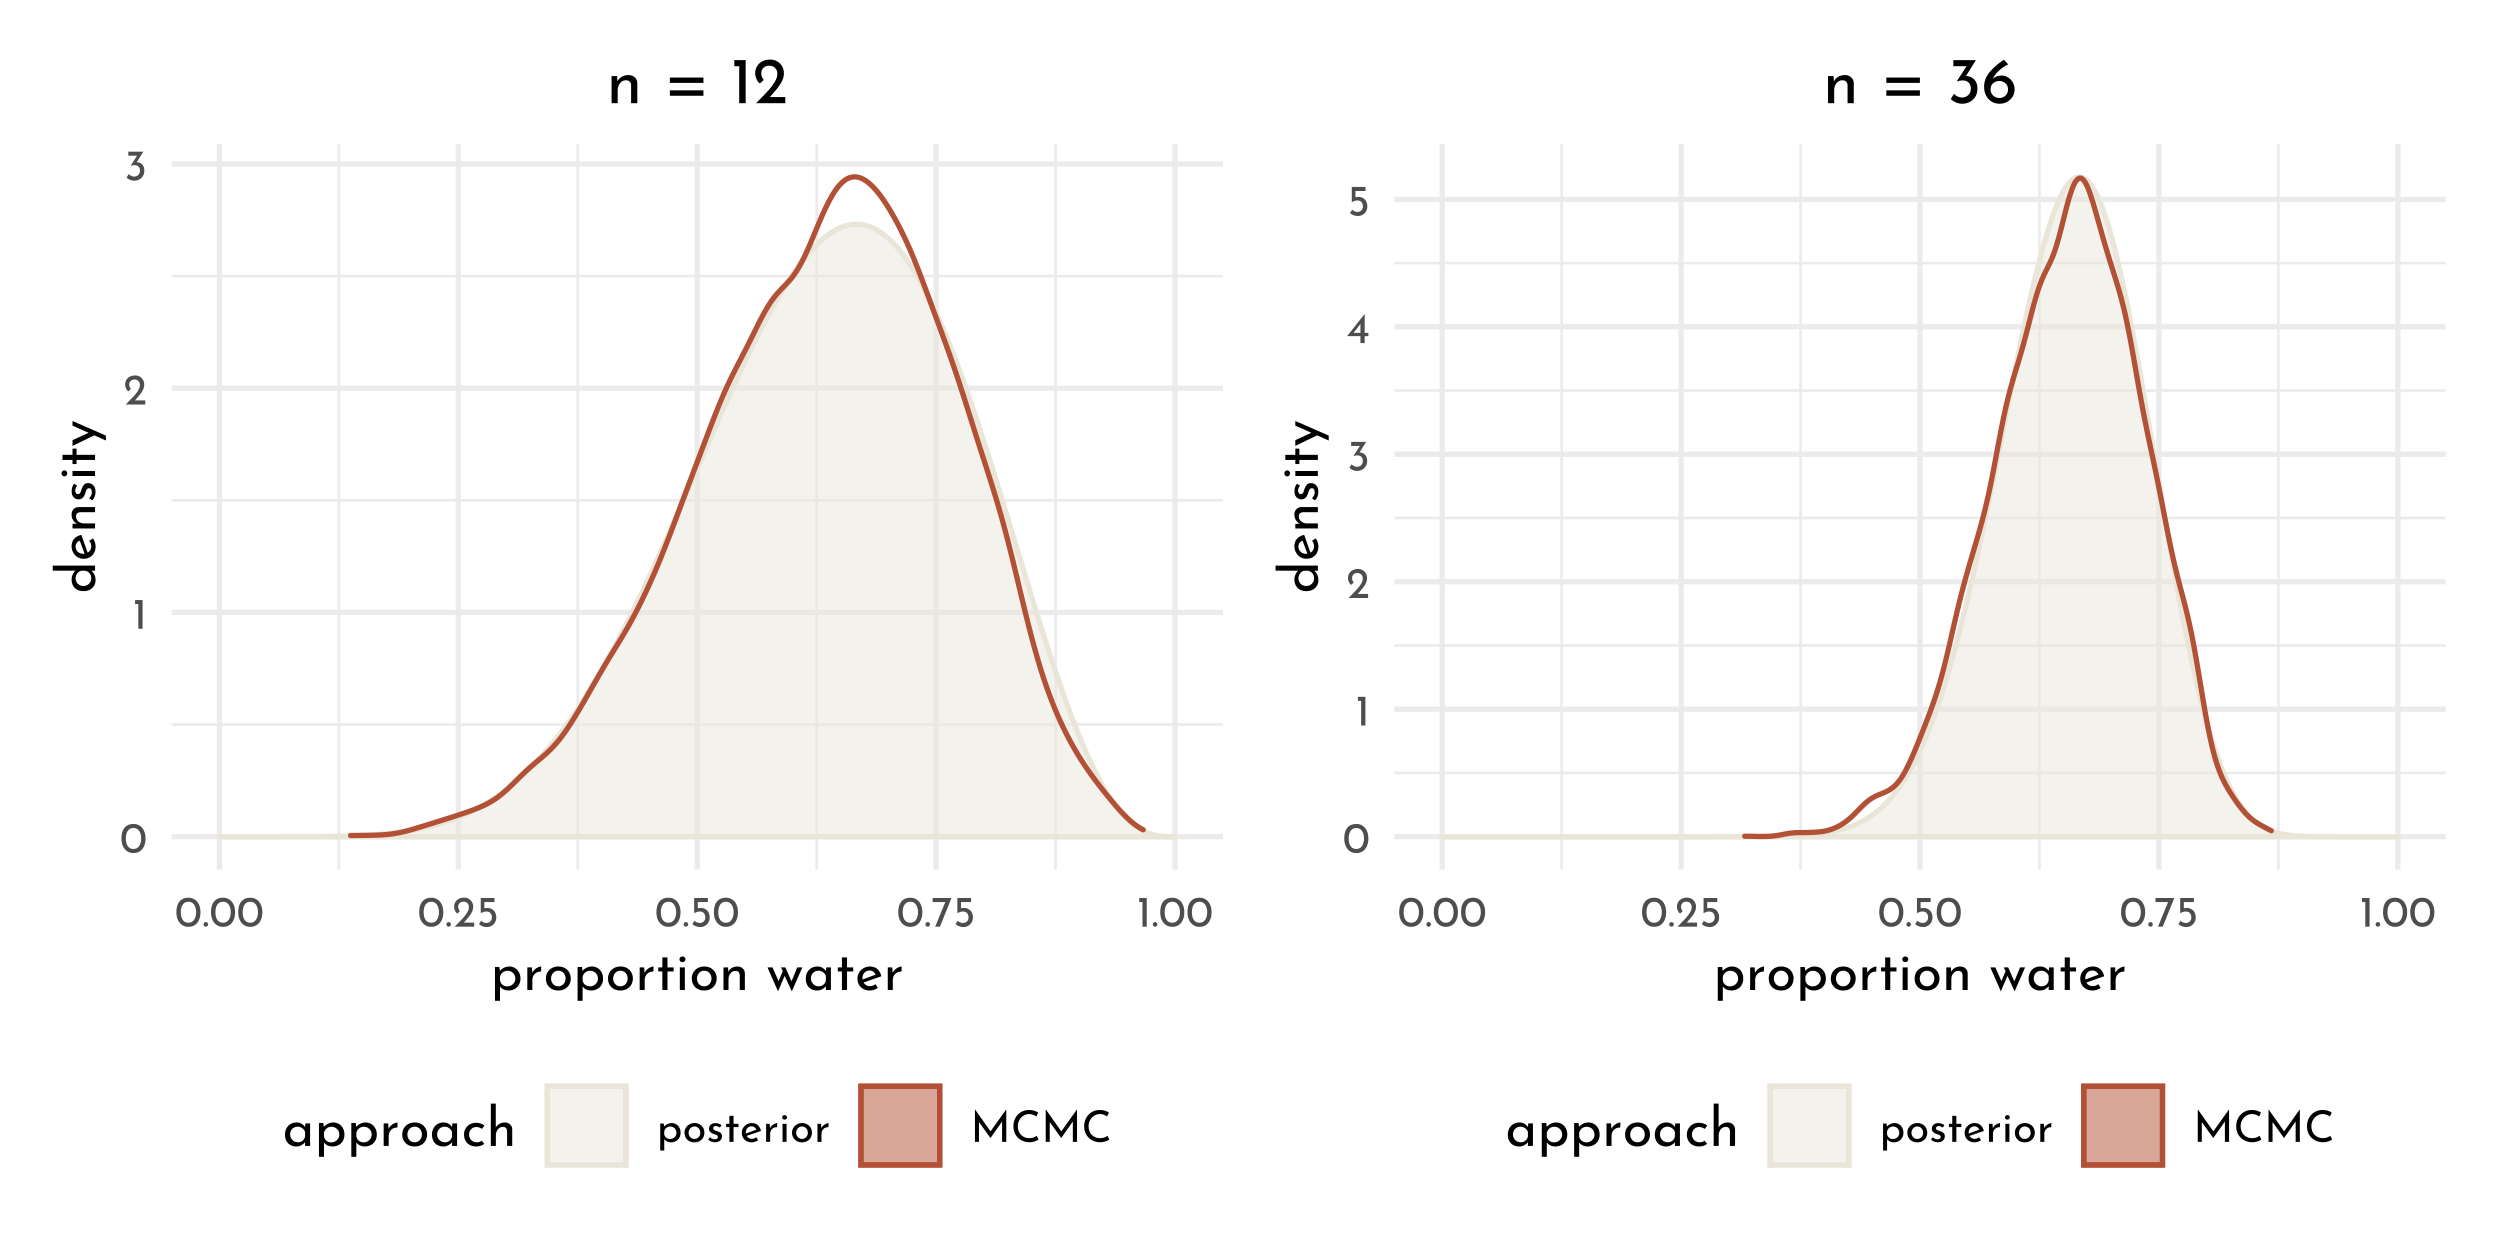 <?xml version="1.0" encoding="UTF-8"?>
<svg xmlns="http://www.w3.org/2000/svg" xmlns:xlink="http://www.w3.org/1999/xlink" width="504pt" height="252pt" viewBox="0 0 504 252" version="1.1">
<defs>
<g>
<symbol overflow="visible" id="glyph0-0">
<path style="stroke:none;" d=""/>
</symbol>
<symbol overflow="visible" id="glyph0-1">
<path style="stroke:none;" d="M 2.75 0.031 C 2.27 0.031 1.848 -0.086 1.484 -0.328 C 1.117 -0.566 0.832 -0.906 0.625 -1.344 C 0.414 -1.789 0.312 -2.316 0.312 -2.922 C 0.312 -3.879 0.523 -4.609 0.953 -5.109 C 1.391 -5.609 1.988 -5.852 2.75 -5.844 C 3.219 -5.844 3.633 -5.723 4 -5.484 C 4.375 -5.254 4.66 -4.914 4.859 -4.469 C 5.066 -4.031 5.172 -3.516 5.172 -2.922 C 5.172 -2.305 5.066 -1.773 4.859 -1.328 C 4.66 -0.891 4.375 -0.551 4 -0.312 C 3.633 -0.082 3.219 0.031 2.75 0.031 Z M 2.734 -0.797 C 3.234 -0.797 3.613 -0.988 3.875 -1.375 C 4.145 -1.758 4.285 -2.281 4.297 -2.938 C 4.285 -3.57 4.145 -4.078 3.875 -4.453 C 3.613 -4.836 3.234 -5.031 2.734 -5.031 C 2.242 -5.031 1.863 -4.836 1.594 -4.453 C 1.332 -4.078 1.203 -3.566 1.203 -2.922 C 1.203 -2.266 1.332 -1.742 1.594 -1.359 C 1.863 -0.984 2.242 -0.797 2.734 -0.797 Z M 2.734 -0.797 "/>
</symbol>
<symbol overflow="visible" id="glyph0-2">
<path style="stroke:none;" d="M 1.984 -5.781 L 1.984 0 L 1.125 0 L 1.125 -4.969 L 0.469 -4.969 L 0.469 -5.781 Z M 1.984 -5.781 "/>
</symbol>
<symbol overflow="visible" id="glyph0-3">
<path style="stroke:none;" d="M 4.422 -0.828 L 4.422 0 L 0.469 0 L 0.766 -0.297 C 1.359 -0.891 1.82 -1.367 2.156 -1.734 C 2.5 -2.109 2.781 -2.484 3 -2.859 C 3.227 -3.242 3.344 -3.602 3.344 -3.938 C 3.344 -4.301 3.234 -4.578 3.016 -4.766 C 2.805 -4.953 2.551 -5.047 2.25 -5.047 C 2.008 -5.047 1.805 -4.992 1.641 -4.891 C 1.484 -4.785 1.367 -4.656 1.297 -4.5 C 1.223 -4.352 1.188 -4.207 1.188 -4.062 C 1.188 -3.688 1.301 -3.375 1.531 -3.125 L 1.016 -2.656 C 0.816 -2.77 0.656 -2.969 0.531 -3.25 C 0.414 -3.531 0.359 -3.789 0.359 -4.031 C 0.359 -4.352 0.438 -4.656 0.594 -4.938 C 0.758 -5.219 0.992 -5.441 1.297 -5.609 C 1.609 -5.773 1.973 -5.859 2.391 -5.859 C 2.742 -5.859 3.062 -5.773 3.344 -5.609 C 3.625 -5.441 3.836 -5.219 3.984 -4.938 C 4.141 -4.656 4.219 -4.348 4.219 -4.016 C 4.219 -3.68 4.141 -3.344 3.984 -3 C 3.828 -2.664 3.629 -2.352 3.391 -2.062 C 3.16 -1.77 2.852 -1.406 2.469 -0.969 L 2.344 -0.828 Z M 4.422 -0.828 "/>
</symbol>
<symbol overflow="visible" id="glyph0-4">
<path style="stroke:none;" d="M 2.516 -3.656 C 2.961 -3.633 3.328 -3.484 3.609 -3.203 C 3.898 -2.922 4.047 -2.492 4.047 -1.922 C 4.047 -1.523 3.953 -1.176 3.766 -0.875 C 3.586 -0.57 3.344 -0.336 3.031 -0.172 C 2.719 -0.004 2.375 0.078 2 0.078 C 1.719 0.078 1.438 0.02 1.156 -0.094 C 0.875 -0.219 0.645 -0.375 0.469 -0.562 L 0.906 -1.266 C 1.02 -1.129 1.176 -1.008 1.375 -0.906 C 1.57 -0.801 1.773 -0.75 1.984 -0.75 C 2.316 -0.75 2.598 -0.859 2.828 -1.078 C 3.055 -1.305 3.172 -1.609 3.172 -1.984 C 3.172 -2.305 3.07 -2.566 2.875 -2.766 C 2.676 -2.961 2.406 -3.062 2.062 -3.062 C 1.812 -3.062 1.562 -3.016 1.312 -2.922 L 1.297 -2.969 L 2.594 -4.969 L 0.812 -4.969 L 0.812 -5.781 L 3.844 -5.781 Z M 2.516 -3.656 "/>
</symbol>
<symbol overflow="visible" id="glyph0-5">
<path style="stroke:none;" d="M 0.297 -0.469 C 0.297 -0.594 0.344 -0.703 0.438 -0.797 C 0.531 -0.891 0.641 -0.938 0.766 -0.938 C 0.879 -0.938 0.984 -0.891 1.078 -0.797 C 1.172 -0.703 1.219 -0.594 1.219 -0.469 C 1.219 -0.332 1.172 -0.219 1.078 -0.125 C 0.984 -0.039 0.879 0 0.766 0 C 0.641 0 0.531 -0.039 0.438 -0.125 C 0.344 -0.219 0.297 -0.332 0.297 -0.469 Z M 0.297 -0.469 "/>
</symbol>
<symbol overflow="visible" id="glyph0-6">
<path style="stroke:none;" d="M 2.266 -3.781 C 2.641 -3.781 2.961 -3.691 3.234 -3.516 C 3.516 -3.348 3.723 -3.125 3.859 -2.844 C 4.004 -2.562 4.078 -2.242 4.078 -1.891 C 4.078 -1.523 3.992 -1.191 3.828 -0.891 C 3.66 -0.598 3.43 -0.363 3.141 -0.188 C 2.848 -0.008 2.52 0.078 2.156 0.078 C 1.852 0.078 1.555 0.02 1.266 -0.094 C 0.984 -0.207 0.754 -0.352 0.578 -0.531 L 1.031 -1.203 C 1.145 -1.066 1.297 -0.957 1.484 -0.875 C 1.68 -0.789 1.879 -0.75 2.078 -0.75 C 2.398 -0.75 2.664 -0.852 2.875 -1.062 C 3.082 -1.27 3.188 -1.535 3.188 -1.859 C 3.188 -2.223 3.086 -2.516 2.891 -2.734 C 2.703 -2.953 2.426 -3.062 2.062 -3.062 C 1.863 -3.062 1.676 -3.031 1.5 -2.969 C 1.32 -2.914 1.133 -2.836 0.938 -2.734 L 0.938 -5.781 L 3.703 -5.781 L 3.703 -4.969 L 1.672 -4.969 L 1.672 -3.719 C 1.859 -3.758 2.055 -3.781 2.266 -3.781 Z M 2.266 -3.781 "/>
</symbol>
<symbol overflow="visible" id="glyph0-7">
<path style="stroke:none;" d="M 4.062 -5.781 L 1.734 0 L 0.781 0 L 2.812 -4.969 L 0.266 -4.969 L 0.266 -5.781 Z M 4.062 -5.781 "/>
</symbol>
<symbol overflow="visible" id="glyph0-8">
<path style="stroke:none;" d="M 3.016 -3.797 C 3.359 -3.797 3.664 -3.711 3.938 -3.547 C 4.219 -3.379 4.438 -3.145 4.594 -2.844 C 4.75 -2.551 4.828 -2.211 4.828 -1.828 C 4.828 -1.453 4.738 -1.117 4.562 -0.828 C 4.395 -0.535 4.16 -0.305 3.859 -0.141 C 3.566 0.016 3.238 0.094 2.875 0.094 C 2.602 0.094 2.348 0.035 2.109 -0.078 C 1.867 -0.191 1.676 -0.348 1.531 -0.547 L 1.531 1.75 L 0.719 1.75 L 0.719 -3.703 L 1.422 -3.703 L 1.5 -3.094 C 1.688 -3.301 1.91 -3.469 2.172 -3.594 C 2.43 -3.727 2.711 -3.797 3.016 -3.797 Z M 2.703 -0.578 C 2.93 -0.578 3.145 -0.629 3.344 -0.734 C 3.539 -0.836 3.695 -0.984 3.812 -1.172 C 3.938 -1.367 4 -1.586 4 -1.828 C 4 -2.066 3.941 -2.281 3.828 -2.469 C 3.723 -2.664 3.578 -2.816 3.391 -2.922 C 3.203 -3.035 2.992 -3.094 2.766 -3.094 C 2.453 -3.094 2.188 -3.004 1.969 -2.828 C 1.75 -2.66 1.602 -2.43 1.531 -2.141 L 1.531 -1.531 C 1.57 -1.25 1.703 -1.02 1.922 -0.844 C 2.148 -0.664 2.41 -0.578 2.703 -0.578 Z M 2.703 -0.578 "/>
</symbol>
<symbol overflow="visible" id="glyph0-9">
<path style="stroke:none;" d="M 0.391 -1.859 C 0.391 -2.211 0.477 -2.535 0.656 -2.828 C 0.832 -3.129 1.07 -3.363 1.375 -3.531 C 1.688 -3.707 2.035 -3.797 2.422 -3.797 C 2.805 -3.797 3.148 -3.707 3.453 -3.531 C 3.754 -3.363 3.988 -3.133 4.156 -2.844 C 4.32 -2.551 4.406 -2.223 4.406 -1.859 C 4.406 -1.492 4.32 -1.16 4.156 -0.859 C 3.988 -0.566 3.75 -0.332 3.438 -0.156 C 3.133 0.008 2.789 0.094 2.406 0.094 C 2.02 0.094 1.676 0.016 1.375 -0.141 C 1.07 -0.305 0.832 -0.535 0.656 -0.828 C 0.477 -1.129 0.391 -1.473 0.391 -1.859 Z M 1.219 -1.844 C 1.219 -1.613 1.27 -1.398 1.375 -1.203 C 1.477 -1.016 1.617 -0.863 1.797 -0.75 C 1.973 -0.645 2.172 -0.594 2.391 -0.594 C 2.734 -0.594 3.016 -0.711 3.234 -0.953 C 3.461 -1.191 3.578 -1.488 3.578 -1.844 C 3.578 -2.207 3.461 -2.508 3.234 -2.75 C 3.016 -2.988 2.734 -3.109 2.391 -3.109 C 2.172 -3.109 1.973 -3.051 1.797 -2.938 C 1.617 -2.82 1.477 -2.664 1.375 -2.469 C 1.27 -2.281 1.219 -2.07 1.219 -1.844 Z M 1.219 -1.844 "/>
</symbol>
<symbol overflow="visible" id="glyph0-10">
<path style="stroke:none;" d="M 1.734 0.078 C 1.473 0.078 1.219 0.031 0.969 -0.062 C 0.727 -0.156 0.531 -0.289 0.375 -0.469 L 0.734 -0.953 C 0.879 -0.805 1.031 -0.695 1.188 -0.625 C 1.352 -0.551 1.516 -0.516 1.672 -0.516 C 1.867 -0.516 2.023 -0.551 2.141 -0.625 C 2.266 -0.695 2.328 -0.812 2.328 -0.969 C 2.328 -1.094 2.289 -1.191 2.219 -1.266 C 2.145 -1.348 2.055 -1.406 1.953 -1.438 C 1.859 -1.477 1.695 -1.531 1.469 -1.594 C 0.844 -1.801 0.531 -2.16 0.531 -2.672 C 0.531 -2.973 0.645 -3.234 0.875 -3.453 C 1.102 -3.672 1.422 -3.781 1.828 -3.781 C 2.078 -3.781 2.301 -3.742 2.5 -3.672 C 2.707 -3.609 2.895 -3.508 3.062 -3.375 L 2.734 -2.875 C 2.641 -2.969 2.52 -3.039 2.375 -3.094 C 2.227 -3.156 2.094 -3.191 1.969 -3.203 C 1.801 -3.203 1.66 -3.16 1.547 -3.078 C 1.43 -3.004 1.375 -2.898 1.375 -2.766 C 1.375 -2.648 1.41 -2.555 1.484 -2.484 C 1.555 -2.41 1.633 -2.359 1.719 -2.328 C 1.801 -2.297 1.961 -2.238 2.203 -2.156 C 2.504 -2.062 2.738 -1.938 2.906 -1.781 C 3.07 -1.625 3.156 -1.41 3.156 -1.141 C 3.156 -0.785 3.031 -0.492 2.781 -0.266 C 2.539 -0.035 2.191 0.078 1.734 0.078 Z M 1.734 0.078 "/>
</symbol>
<symbol overflow="visible" id="glyph0-11">
<path style="stroke:none;" d="M 1.891 -5.25 L 1.891 -3.641 L 2.891 -3.641 L 2.891 -2.984 L 1.891 -2.984 L 1.891 0 L 1.062 0 L 1.062 -2.984 L 0.391 -2.984 L 0.391 -3.641 L 1.062 -3.641 L 1.062 -5.25 Z M 1.891 -5.25 "/>
</symbol>
<symbol overflow="visible" id="glyph0-12">
<path style="stroke:none;" d="M 2.422 -0.609 C 2.723 -0.609 3.02 -0.719 3.312 -0.938 L 3.688 -0.328 C 3.488 -0.191 3.273 -0.086 3.047 -0.016 C 2.828 0.055 2.613 0.094 2.406 0.094 C 2 0.094 1.645 0.008 1.344 -0.156 C 1.039 -0.32 0.805 -0.551 0.641 -0.844 C 0.473 -1.145 0.391 -1.477 0.391 -1.844 C 0.391 -2.207 0.477 -2.535 0.656 -2.828 C 0.844 -3.117 1.086 -3.352 1.391 -3.531 C 1.703 -3.707 2.047 -3.797 2.422 -3.797 C 2.891 -3.797 3.285 -3.656 3.609 -3.375 C 3.93 -3.094 4.148 -2.703 4.266 -2.203 L 1.375 -1.203 C 1.488 -1.016 1.633 -0.867 1.812 -0.766 C 1.988 -0.66 2.191 -0.609 2.422 -0.609 Z M 2.359 -3.141 C 2.023 -3.141 1.75 -3.02 1.531 -2.781 C 1.312 -2.551 1.203 -2.254 1.203 -1.891 C 1.203 -1.805 1.207 -1.738 1.219 -1.688 L 3.328 -2.469 C 3.242 -2.664 3.117 -2.828 2.953 -2.953 C 2.797 -3.078 2.598 -3.141 2.359 -3.141 Z M 2.359 -3.141 "/>
</symbol>
<symbol overflow="visible" id="glyph0-13">
<path style="stroke:none;" d="M 1.5 -2.781 C 1.594 -2.977 1.723 -3.148 1.891 -3.297 C 2.066 -3.453 2.254 -3.57 2.453 -3.656 C 2.648 -3.738 2.82 -3.785 2.969 -3.797 L 2.922 -2.969 C 2.66 -2.977 2.422 -2.926 2.203 -2.812 C 1.992 -2.695 1.828 -2.535 1.703 -2.328 C 1.586 -2.117 1.531 -1.895 1.531 -1.656 L 1.531 0 L 0.719 0 L 0.719 -3.641 L 1.438 -3.641 Z M 1.5 -2.781 "/>
</symbol>
<symbol overflow="visible" id="glyph0-14">
<path style="stroke:none;" d="M 1.531 -3.641 L 1.531 0 L 0.719 0 L 0.719 -3.641 Z M 0.641 -4.938 C 0.641 -5.07 0.688 -5.18 0.781 -5.266 C 0.883 -5.359 1.004 -5.406 1.141 -5.406 C 1.266 -5.406 1.375 -5.359 1.469 -5.266 C 1.57 -5.18 1.625 -5.07 1.625 -4.938 C 1.625 -4.812 1.57 -4.703 1.469 -4.609 C 1.375 -4.523 1.266 -4.484 1.141 -4.484 C 1.004 -4.484 0.883 -4.523 0.781 -4.609 C 0.688 -4.703 0.641 -4.812 0.641 -4.938 Z M 0.641 -4.938 "/>
</symbol>
<symbol overflow="visible" id="glyph0-15">
<path style="stroke:none;" d="M 7.234 -6.562 L 7.234 0 L 6.391 0 L 6.391 -4.109 L 4.062 -0.797 L 4.031 -0.797 L 1.734 -4 L 1.734 0 L 0.922 0 L 0.922 -6.562 L 4.062 -2.125 Z M 7.234 -6.562 "/>
</symbol>
<symbol overflow="visible" id="glyph0-16">
<path style="stroke:none;" d="M 5.594 -0.469 C 5.383 -0.332 5.125 -0.207 4.812 -0.094 C 4.5 0.02 4.156 0.078 3.781 0.078 C 3.133 0.078 2.562 -0.066 2.062 -0.359 C 1.562 -0.648 1.176 -1.035 0.906 -1.516 C 0.645 -2.004 0.516 -2.539 0.516 -3.125 C 0.516 -3.758 0.648 -4.328 0.922 -4.828 C 1.191 -5.328 1.566 -5.719 2.047 -6 C 2.523 -6.289 3.066 -6.438 3.672 -6.438 C 4.023 -6.438 4.359 -6.391 4.672 -6.297 C 4.984 -6.203 5.258 -6.078 5.5 -5.922 L 5.156 -5.125 C 4.676 -5.445 4.188 -5.609 3.688 -5.609 C 3.281 -5.609 2.898 -5.5 2.547 -5.281 C 2.203 -5.07 1.926 -4.781 1.719 -4.406 C 1.508 -4.031 1.406 -3.617 1.406 -3.172 C 1.406 -2.711 1.5 -2.297 1.688 -1.922 C 1.883 -1.555 2.16 -1.27 2.516 -1.062 C 2.867 -0.852 3.273 -0.75 3.734 -0.75 C 4.305 -0.75 4.801 -0.91 5.219 -1.234 Z M 5.594 -0.469 "/>
</symbol>
<symbol overflow="visible" id="glyph0-17">
<path style="stroke:none;" d="M 4.406 -2.062 L 4.406 -1.406 L 3.656 -1.406 L 3.656 0 L 2.797 0 L 2.797 -1.406 L 0.109 -1.406 L 3.641 -5.859 L 3.656 -5.859 L 3.656 -2.062 Z M 2.797 -2.062 L 2.797 -3.859 L 1.406 -2.062 Z M 2.797 -2.062 "/>
</symbol>
<symbol overflow="visible" id="glyph1-0">
<path style="stroke:none;" d=""/>
</symbol>
<symbol overflow="visible" id="glyph1-1">
<path style="stroke:none;" d="M 3.766 -4.734 C 4.191 -4.734 4.578 -4.629 4.922 -4.422 C 5.266 -4.223 5.535 -3.938 5.734 -3.562 C 5.93 -3.195 6.031 -2.77 6.031 -2.281 C 6.031 -1.812 5.926 -1.395 5.719 -1.031 C 5.508 -0.664 5.219 -0.383 4.844 -0.188 C 4.469 0.008 4.051 0.109 3.594 0.109 C 3.258 0.109 2.941 0.039 2.641 -0.094 C 2.336 -0.238 2.094 -0.438 1.906 -0.688 L 1.906 2.188 L 0.891 2.188 L 0.891 -4.625 L 1.781 -4.625 L 1.875 -3.859 C 2.102 -4.117 2.379 -4.328 2.703 -4.484 C 3.035 -4.648 3.391 -4.734 3.766 -4.734 Z M 3.391 -0.719 C 3.672 -0.719 3.93 -0.785 4.172 -0.922 C 4.422 -1.055 4.617 -1.242 4.766 -1.484 C 4.922 -1.723 5 -1.988 5 -2.281 C 5 -2.582 4.93 -2.852 4.797 -3.094 C 4.66 -3.332 4.473 -3.52 4.234 -3.656 C 4.004 -3.801 3.742 -3.875 3.453 -3.875 C 3.066 -3.875 2.734 -3.766 2.453 -3.547 C 2.18 -3.328 2 -3.035 1.906 -2.672 L 1.906 -1.906 C 1.969 -1.562 2.133 -1.273 2.406 -1.047 C 2.688 -0.828 3.016 -0.719 3.391 -0.719 Z M 3.391 -0.719 "/>
</symbol>
<symbol overflow="visible" id="glyph1-2">
<path style="stroke:none;" d="M 1.875 -3.469 C 2 -3.719 2.164 -3.938 2.375 -4.125 C 2.594 -4.32 2.82 -4.473 3.062 -4.578 C 3.312 -4.68 3.523 -4.734 3.703 -4.734 L 3.656 -3.719 C 3.332 -3.727 3.035 -3.66 2.766 -3.516 C 2.492 -3.367 2.281 -3.164 2.125 -2.906 C 1.977 -2.645 1.906 -2.367 1.906 -2.078 L 1.906 0 L 0.891 0 L 0.891 -4.547 L 1.797 -4.547 Z M 1.875 -3.469 "/>
</symbol>
<symbol overflow="visible" id="glyph1-3">
<path style="stroke:none;" d="M 0.5 -2.328 C 0.5 -2.766 0.602 -3.172 0.812 -3.547 C 1.031 -3.922 1.332 -4.211 1.719 -4.422 C 2.102 -4.629 2.539 -4.734 3.031 -4.734 C 3.508 -4.734 3.938 -4.629 4.312 -4.422 C 4.695 -4.211 4.992 -3.922 5.203 -3.547 C 5.41 -3.18 5.516 -2.773 5.516 -2.328 C 5.516 -1.867 5.41 -1.453 5.203 -1.078 C 4.992 -0.711 4.695 -0.422 4.312 -0.203 C 3.926 0.004 3.488 0.109 3 0.109 C 2.52 0.109 2.086 0.008 1.703 -0.188 C 1.328 -0.395 1.031 -0.68 0.812 -1.047 C 0.602 -1.41 0.5 -1.836 0.5 -2.328 Z M 1.531 -2.312 C 1.531 -2.02 1.594 -1.754 1.719 -1.516 C 1.844 -1.273 2.016 -1.082 2.234 -0.938 C 2.461 -0.801 2.711 -0.734 2.984 -0.734 C 3.41 -0.734 3.766 -0.883 4.047 -1.188 C 4.328 -1.488 4.469 -1.863 4.469 -2.312 C 4.469 -2.758 4.328 -3.133 4.047 -3.438 C 3.766 -3.738 3.41 -3.891 2.984 -3.891 C 2.711 -3.891 2.461 -3.816 2.234 -3.672 C 2.016 -3.535 1.844 -3.344 1.719 -3.094 C 1.594 -2.852 1.531 -2.594 1.531 -2.312 Z M 1.531 -2.312 "/>
</symbol>
<symbol overflow="visible" id="glyph1-4">
<path style="stroke:none;" d="M 2.359 -6.562 L 2.359 -4.547 L 3.609 -4.547 L 3.609 -3.734 L 2.359 -3.734 L 2.359 0 L 1.328 0 L 1.328 -3.734 L 0.5 -3.734 L 0.5 -4.547 L 1.328 -4.547 L 1.328 -6.562 Z M 2.359 -6.562 "/>
</symbol>
<symbol overflow="visible" id="glyph1-5">
<path style="stroke:none;" d="M 1.906 -4.547 L 1.906 0 L 0.891 0 L 0.891 -4.547 Z M 0.812 -6.188 C 0.812 -6.344 0.875 -6.477 1 -6.594 C 1.125 -6.707 1.266 -6.766 1.422 -6.766 C 1.586 -6.766 1.727 -6.707 1.844 -6.594 C 1.969 -6.477 2.031 -6.344 2.031 -6.188 C 2.031 -6.02 1.969 -5.879 1.844 -5.766 C 1.727 -5.66 1.586 -5.609 1.422 -5.609 C 1.266 -5.609 1.125 -5.66 1 -5.766 C 0.875 -5.879 0.812 -6.02 0.812 -6.188 Z M 0.812 -6.188 "/>
</symbol>
<symbol overflow="visible" id="glyph1-6">
<path style="stroke:none;" d="M 3.719 -4.734 C 4.145 -4.734 4.492 -4.602 4.766 -4.344 C 5.047 -4.094 5.191 -3.766 5.203 -3.359 L 5.203 0 L 4.172 0 L 4.172 -3.016 C 4.148 -3.273 4.07 -3.477 3.938 -3.625 C 3.801 -3.77 3.594 -3.844 3.312 -3.844 C 2.906 -3.844 2.566 -3.68 2.297 -3.359 C 2.035 -3.035 1.906 -2.629 1.906 -2.141 L 1.906 0 L 0.891 0 L 0.891 -4.547 L 1.812 -4.547 L 1.875 -3.672 C 2.039 -4.004 2.285 -4.266 2.609 -4.453 C 2.93 -4.641 3.301 -4.734 3.719 -4.734 Z M 3.719 -4.734 "/>
</symbol>
<symbol overflow="visible" id="glyph1-7">
<path style="stroke:none;" d=""/>
</symbol>
<symbol overflow="visible" id="glyph1-8">
<path style="stroke:none;" d="M 7.219 -4.547 L 5.109 0.281 L 3.656 -2.844 L 2.328 0.281 L 0.203 -4.547 L 1.219 -4.547 L 2.438 -1.797 L 3.281 -3.766 L 2.922 -4.547 L 3.812 -4.547 L 5.047 -1.734 L 6.203 -4.547 Z M 7.219 -4.547 "/>
</symbol>
<symbol overflow="visible" id="glyph1-9">
<path style="stroke:none;" d="M 5.562 -4.547 L 5.562 0 L 4.547 0 L 4.547 -0.75 C 4.379 -0.531 4.141 -0.332 3.828 -0.156 C 3.523 0.02 3.18 0.109 2.797 0.109 C 2.359 0.109 1.961 0.016 1.609 -0.172 C 1.266 -0.359 0.992 -0.629 0.797 -0.984 C 0.598 -1.348 0.5 -1.781 0.5 -2.281 C 0.5 -2.781 0.602 -3.211 0.812 -3.578 C 1.02 -3.953 1.301 -4.238 1.656 -4.438 C 2.008 -4.633 2.406 -4.734 2.844 -4.734 C 3.227 -4.734 3.562 -4.648 3.844 -4.484 C 4.133 -4.316 4.367 -4.098 4.547 -3.828 L 4.625 -4.547 Z M 3.062 -0.734 C 3.438 -0.734 3.758 -0.836 4.031 -1.047 C 4.301 -1.254 4.473 -1.539 4.547 -1.906 L 4.547 -2.812 C 4.453 -3.125 4.266 -3.379 3.984 -3.578 C 3.711 -3.785 3.395 -3.891 3.031 -3.891 C 2.758 -3.891 2.508 -3.82 2.281 -3.688 C 2.051 -3.562 1.867 -3.379 1.734 -3.141 C 1.598 -2.898 1.531 -2.629 1.531 -2.328 C 1.531 -2.035 1.598 -1.77 1.734 -1.531 C 1.879 -1.289 2.066 -1.098 2.297 -0.953 C 2.535 -0.805 2.789 -0.734 3.062 -0.734 Z M 3.062 -0.734 "/>
</symbol>
<symbol overflow="visible" id="glyph1-10">
<path style="stroke:none;" d="M 3.031 -0.766 C 3.406 -0.766 3.773 -0.898 4.141 -1.172 L 4.609 -0.406 C 4.367 -0.25 4.109 -0.125 3.828 -0.031 C 3.547 0.062 3.27 0.109 3 0.109 C 2.5 0.109 2.055 0.004 1.672 -0.203 C 1.297 -0.41 1.004 -0.695 0.797 -1.062 C 0.598 -1.426 0.5 -1.844 0.5 -2.312 C 0.5 -2.758 0.609 -3.164 0.828 -3.531 C 1.055 -3.906 1.363 -4.195 1.75 -4.406 C 2.133 -4.625 2.562 -4.734 3.031 -4.734 C 3.625 -4.734 4.117 -4.562 4.516 -4.219 C 4.91 -3.875 5.18 -3.391 5.328 -2.766 L 1.734 -1.5 C 1.859 -1.27 2.031 -1.086 2.25 -0.953 C 2.477 -0.828 2.738 -0.766 3.031 -0.766 Z M 2.953 -3.922 C 2.535 -3.922 2.188 -3.773 1.906 -3.484 C 1.633 -3.191 1.5 -2.816 1.5 -2.359 C 1.5 -2.254 1.504 -2.172 1.516 -2.109 L 4.172 -3.094 C 4.055 -3.344 3.898 -3.539 3.703 -3.688 C 3.504 -3.844 3.254 -3.922 2.953 -3.922 Z M 2.953 -3.922 "/>
</symbol>
<symbol overflow="visible" id="glyph1-11">
<path style="stroke:none;" d="M 4.594 -0.422 C 4.383 -0.254 4.141 -0.125 3.859 -0.031 C 3.578 0.062 3.285 0.109 2.984 0.109 C 2.492 0.109 2.062 0.008 1.688 -0.188 C 1.312 -0.383 1.02 -0.664 0.812 -1.031 C 0.602 -1.395 0.5 -1.812 0.5 -2.281 C 0.5 -2.75 0.609 -3.164 0.828 -3.531 C 1.047 -3.895 1.336 -4.176 1.703 -4.375 C 2.066 -4.57 2.461 -4.672 2.891 -4.672 C 3.586 -4.672 4.164 -4.484 4.625 -4.109 L 4.109 -3.438 C 3.961 -3.539 3.789 -3.629 3.594 -3.703 C 3.406 -3.785 3.203 -3.828 2.984 -3.828 C 2.711 -3.828 2.461 -3.758 2.234 -3.625 C 2.016 -3.488 1.836 -3.301 1.703 -3.062 C 1.578 -2.832 1.516 -2.57 1.516 -2.281 C 1.516 -2 1.582 -1.738 1.719 -1.5 C 1.852 -1.27 2.035 -1.082 2.266 -0.938 C 2.504 -0.801 2.773 -0.734 3.078 -0.734 C 3.453 -0.734 3.781 -0.844 4.062 -1.062 Z M 4.594 -0.422 "/>
</symbol>
<symbol overflow="visible" id="glyph1-12">
<path style="stroke:none;" d="M 3.719 -4.734 C 4.145 -4.734 4.492 -4.602 4.766 -4.344 C 5.047 -4.094 5.191 -3.766 5.203 -3.359 L 5.203 0 L 4.172 0 L 4.172 -3.016 C 4.148 -3.273 4.07 -3.477 3.938 -3.625 C 3.801 -3.77 3.594 -3.844 3.312 -3.844 C 3.051 -3.844 2.812 -3.77 2.594 -3.625 C 2.383 -3.477 2.219 -3.273 2.094 -3.016 C 1.969 -2.754 1.906 -2.461 1.906 -2.141 L 1.906 0 L 0.891 0 L 0.891 -8.531 L 1.891 -8.531 L 1.891 -3.734 C 2.055 -4.035 2.301 -4.273 2.625 -4.453 C 2.945 -4.641 3.312 -4.734 3.719 -4.734 Z M 3.719 -4.734 "/>
</symbol>
<symbol overflow="visible" id="glyph2-0">
<path style="stroke:none;" d=""/>
</symbol>
<symbol overflow="visible" id="glyph2-1">
<path style="stroke:none;" d="M -8.531 -5.641 L 0 -5.641 L 0 -4.609 L -0.719 -4.609 C -0.457 -4.391 -0.254 -4.117 -0.109 -3.797 C 0.035 -3.484 0.109 -3.133 0.109 -2.75 C 0.109 -2.32 0.008 -1.938 -0.188 -1.594 C -0.395 -1.25 -0.68 -0.977 -1.047 -0.781 C -1.422 -0.594 -1.852 -0.5 -2.344 -0.5 C -2.832 -0.5 -3.258 -0.598 -3.625 -0.797 C -3.988 -1.004 -4.266 -1.285 -4.453 -1.641 C -4.641 -2.004 -4.734 -2.414 -4.734 -2.875 C -4.734 -3.219 -4.66 -3.547 -4.516 -3.859 C -4.379 -4.18 -4.188 -4.438 -3.938 -4.625 L -8.531 -4.625 Z M -0.766 -3.062 C -0.766 -3.457 -0.867 -3.789 -1.078 -4.062 C -1.297 -4.344 -1.586 -4.523 -1.953 -4.609 L -2.812 -4.609 C -3.133 -4.523 -3.398 -4.336 -3.609 -4.047 C -3.816 -3.766 -3.922 -3.438 -3.922 -3.062 C -3.922 -2.789 -3.852 -2.535 -3.719 -2.297 C -3.582 -2.066 -3.395 -1.879 -3.156 -1.734 C -2.926 -1.598 -2.66 -1.531 -2.359 -1.531 C -2.055 -1.531 -1.785 -1.598 -1.547 -1.734 C -1.305 -1.879 -1.113 -2.066 -0.969 -2.297 C -0.832 -2.535 -0.766 -2.789 -0.766 -3.062 Z M -0.766 -3.062 "/>
</symbol>
<symbol overflow="visible" id="glyph2-2">
<path style="stroke:none;" d="M -0.766 -3.031 C -0.766 -3.406 -0.898 -3.773 -1.172 -4.141 L -0.406 -4.609 C -0.25 -4.367 -0.125 -4.109 -0.031 -3.828 C 0.062 -3.547 0.109 -3.27 0.109 -3 C 0.109 -2.5 0.004 -2.055 -0.203 -1.672 C -0.41 -1.297 -0.695 -1.004 -1.062 -0.797 C -1.426 -0.598 -1.844 -0.5 -2.312 -0.5 C -2.758 -0.5 -3.164 -0.609 -3.531 -0.828 C -3.906 -1.055 -4.195 -1.363 -4.406 -1.75 C -4.625 -2.133 -4.734 -2.562 -4.734 -3.031 C -4.734 -3.625 -4.562 -4.117 -4.219 -4.516 C -3.875 -4.91 -3.391 -5.18 -2.766 -5.328 L -1.5 -1.734 C -1.27 -1.859 -1.086 -2.031 -0.953 -2.25 C -0.828 -2.477 -0.766 -2.738 -0.766 -3.031 Z M -3.922 -2.953 C -3.922 -2.535 -3.773 -2.188 -3.484 -1.906 C -3.191 -1.633 -2.816 -1.5 -2.359 -1.5 C -2.254 -1.5 -2.172 -1.504 -2.109 -1.516 L -3.094 -4.172 C -3.344 -4.055 -3.539 -3.898 -3.688 -3.703 C -3.844 -3.504 -3.922 -3.254 -3.922 -2.953 Z M -3.922 -2.953 "/>
</symbol>
<symbol overflow="visible" id="glyph2-3">
<path style="stroke:none;" d="M -4.734 -3.719 C -4.734 -4.145 -4.602 -4.492 -4.344 -4.766 C -4.094 -5.047 -3.766 -5.191 -3.359 -5.203 L 0 -5.203 L 0 -4.172 L -3.016 -4.172 C -3.273 -4.148 -3.477 -4.07 -3.625 -3.938 C -3.77 -3.801 -3.844 -3.594 -3.844 -3.312 C -3.844 -2.906 -3.68 -2.566 -3.359 -2.297 C -3.035 -2.035 -2.629 -1.906 -2.141 -1.906 L 0 -1.906 L 0 -0.891 L -4.547 -0.891 L -4.547 -1.812 L -3.672 -1.875 C -4.004 -2.039 -4.266 -2.285 -4.453 -2.609 C -4.641 -2.93 -4.734 -3.301 -4.734 -3.719 Z M -4.734 -3.719 "/>
</symbol>
<symbol overflow="visible" id="glyph2-4">
<path style="stroke:none;" d="M 0.094 -2.172 C 0.094 -1.836 0.035 -1.52 -0.078 -1.219 C -0.191 -0.914 -0.363 -0.664 -0.594 -0.469 L -1.188 -0.906 C -1.008 -1.094 -0.875 -1.285 -0.781 -1.484 C -0.688 -1.691 -0.641 -1.895 -0.641 -2.094 C -0.641 -2.332 -0.688 -2.531 -0.781 -2.688 C -0.875 -2.844 -1.02 -2.922 -1.219 -2.922 C -1.375 -2.922 -1.5 -2.867 -1.594 -2.766 C -1.688 -2.672 -1.754 -2.562 -1.797 -2.438 C -1.848 -2.32 -1.914 -2.125 -2 -1.844 C -2.25 -1.062 -2.691 -0.672 -3.328 -0.672 C -3.711 -0.672 -4.039 -0.812 -4.312 -1.094 C -4.582 -1.375 -4.719 -1.77 -4.719 -2.281 C -4.719 -2.602 -4.676 -2.891 -4.594 -3.141 C -4.52 -3.391 -4.395 -3.617 -4.219 -3.828 L -3.594 -3.422 C -3.707 -3.305 -3.801 -3.156 -3.875 -2.969 C -3.957 -2.789 -4 -2.625 -4 -2.469 C -4 -2.258 -3.945 -2.082 -3.844 -1.938 C -3.75 -1.789 -3.617 -1.719 -3.453 -1.719 C -3.316 -1.719 -3.203 -1.766 -3.109 -1.859 C -3.016 -1.953 -2.945 -2.051 -2.906 -2.156 C -2.863 -2.258 -2.797 -2.461 -2.703 -2.766 C -2.578 -3.141 -2.414 -3.43 -2.219 -3.641 C -2.02 -3.848 -1.754 -3.953 -1.422 -3.953 C -0.984 -3.953 -0.617 -3.797 -0.328 -3.484 C -0.047 -3.18 0.094 -2.742 0.094 -2.172 Z M 0.094 -2.172 "/>
</symbol>
<symbol overflow="visible" id="glyph2-5">
<path style="stroke:none;" d="M -4.547 -1.906 L 0 -1.906 L 0 -0.891 L -4.547 -0.891 Z M -6.188 -0.812 C -6.344 -0.812 -6.477 -0.875 -6.594 -1 C -6.707 -1.125 -6.766 -1.266 -6.766 -1.422 C -6.766 -1.586 -6.707 -1.727 -6.594 -1.844 C -6.477 -1.969 -6.344 -2.031 -6.188 -2.031 C -6.02 -2.031 -5.879 -1.969 -5.766 -1.844 C -5.66 -1.727 -5.609 -1.586 -5.609 -1.422 C -5.609 -1.266 -5.66 -1.125 -5.766 -1 C -5.879 -0.875 -6.02 -0.812 -6.188 -0.812 Z M -6.188 -0.812 "/>
</symbol>
<symbol overflow="visible" id="glyph2-6">
<path style="stroke:none;" d="M -6.562 -2.359 L -4.547 -2.359 L -4.547 -3.609 L -3.734 -3.609 L -3.734 -2.359 L 0 -2.359 L 0 -1.328 L -3.734 -1.328 L -3.734 -0.5 L -4.547 -0.5 L -4.547 -1.328 L -6.562 -1.328 Z M -6.562 -2.359 "/>
</symbol>
<symbol overflow="visible" id="glyph2-7">
<path style="stroke:none;" d="M -4.547 -5.219 L 2.188 -2.281 L 2.188 -1.281 L -0.156 -2.328 L -4.547 -0.203 L -4.547 -1.359 L -1.312 -2.844 L -4.547 -4.281 Z M -4.547 -5.219 "/>
</symbol>
<symbol overflow="visible" id="glyph3-0">
<path style="stroke:none;" d=""/>
</symbol>
<symbol overflow="visible" id="glyph3-1">
<path style="stroke:none;" d="M 4.469 -5.672 C 4.977 -5.672 5.398 -5.52 5.734 -5.219 C 6.066 -4.914 6.238 -4.523 6.25 -4.047 L 6.25 0 L 5 0 L 5 -3.625 C 4.988 -3.926 4.895 -4.164 4.719 -4.344 C 4.551 -4.52 4.301 -4.613 3.969 -4.625 C 3.488 -4.625 3.086 -4.426 2.766 -4.031 C 2.453 -3.645 2.297 -3.156 2.297 -2.562 L 2.297 0 L 1.062 0 L 1.062 -5.469 L 2.172 -5.469 L 2.25 -4.406 C 2.445 -4.801 2.738 -5.109 3.125 -5.328 C 3.508 -5.555 3.957 -5.672 4.469 -5.672 Z M 4.469 -5.672 "/>
</symbol>
<symbol overflow="visible" id="glyph3-2">
<path style="stroke:none;" d=""/>
</symbol>
<symbol overflow="visible" id="glyph3-3">
<path style="stroke:none;" d="M 8.109 -5.172 L 8.109 -4.094 L 1.344 -4.094 L 1.344 -5.172 Z M 8.109 -2.594 L 8.109 -1.5 L 1.344 -1.5 L 1.344 -2.594 Z M 8.109 -2.594 "/>
</symbol>
<symbol overflow="visible" id="glyph3-4">
<path style="stroke:none;" d="M 2.984 -8.688 L 2.984 0 L 1.688 0 L 1.688 -7.453 L 0.703 -7.453 L 0.703 -8.688 Z M 2.984 -8.688 "/>
</symbol>
<symbol overflow="visible" id="glyph3-5">
<path style="stroke:none;" d="M 6.625 -1.234 L 6.625 0 L 0.719 0 L 1.156 -0.438 C 2.051 -1.332 2.75 -2.055 3.25 -2.609 C 3.75 -3.172 4.164 -3.734 4.5 -4.297 C 4.844 -4.867 5.016 -5.41 5.016 -5.922 C 5.016 -6.453 4.852 -6.859 4.531 -7.141 C 4.219 -7.422 3.832 -7.562 3.375 -7.562 C 3.02 -7.562 2.719 -7.484 2.469 -7.328 C 2.227 -7.18 2.051 -6.992 1.938 -6.766 C 1.832 -6.547 1.781 -6.32 1.781 -6.094 C 1.781 -5.52 1.953 -5.055 2.297 -4.703 L 1.516 -3.984 C 1.223 -4.16 0.988 -4.457 0.812 -4.875 C 0.633 -5.289 0.547 -5.688 0.547 -6.062 C 0.547 -6.539 0.664 -6.988 0.906 -7.406 C 1.145 -7.832 1.492 -8.172 1.953 -8.422 C 2.41 -8.672 2.957 -8.797 3.594 -8.797 C 4.125 -8.797 4.598 -8.672 5.016 -8.422 C 5.441 -8.172 5.77 -7.832 6 -7.406 C 6.227 -6.977 6.344 -6.516 6.344 -6.016 C 6.344 -5.516 6.223 -5.016 5.984 -4.516 C 5.742 -4.016 5.445 -3.539 5.094 -3.094 C 4.75 -2.656 4.285 -2.113 3.703 -1.469 L 3.516 -1.234 Z M 6.625 -1.234 "/>
</symbol>
<symbol overflow="visible" id="glyph3-6">
<path style="stroke:none;" d="M 3.781 -5.5 C 4.445 -5.457 4.992 -5.223 5.422 -4.797 C 5.859 -4.379 6.078 -3.742 6.078 -2.891 C 6.078 -2.297 5.938 -1.77 5.656 -1.312 C 5.383 -0.863 5.016 -0.516 4.547 -0.266 C 4.078 -0.016 3.562 0.109 3 0.109 C 2.582 0.109 2.16 0.02 1.734 -0.156 C 1.316 -0.332 0.973 -0.562 0.703 -0.844 L 1.359 -1.906 C 1.523 -1.688 1.758 -1.504 2.062 -1.359 C 2.363 -1.211 2.664 -1.141 2.969 -1.141 C 3.469 -1.141 3.891 -1.305 4.234 -1.641 C 4.578 -1.973 4.75 -2.414 4.75 -2.969 C 4.75 -3.457 4.602 -3.848 4.312 -4.141 C 4.02 -4.441 3.617 -4.594 3.109 -4.594 C 2.711 -4.594 2.336 -4.523 1.984 -4.391 L 1.938 -4.453 L 3.875 -7.453 L 1.219 -7.453 L 1.219 -8.688 L 5.766 -8.688 Z M 3.781 -5.5 "/>
</symbol>
<symbol overflow="visible" id="glyph3-7">
<path style="stroke:none;" d="M 4.047 -5.578 C 4.492 -5.578 4.914 -5.453 5.312 -5.203 C 5.719 -4.961 6.039 -4.629 6.281 -4.203 C 6.531 -3.785 6.656 -3.316 6.656 -2.797 C 6.656 -2.223 6.516 -1.719 6.234 -1.281 C 5.953 -0.844 5.578 -0.5 5.109 -0.25 C 4.641 -0.008 4.145 0.109 3.625 0.109 C 3.031 0.109 2.5 -0.031 2.031 -0.312 C 1.562 -0.594 1.188 -0.992 0.906 -1.516 C 0.633 -2.035 0.5 -2.645 0.5 -3.344 C 0.5 -4.383 0.867 -5.359 1.609 -6.266 C 2.359 -7.172 3.32 -8.004 4.5 -8.766 L 5.359 -7.828 C 4.578 -7.441 3.922 -6.988 3.391 -6.469 C 2.859 -5.957 2.473 -5.43 2.234 -4.891 C 2.691 -5.348 3.297 -5.578 4.047 -5.578 Z M 3.562 -1.047 C 4.062 -1.047 4.477 -1.207 4.812 -1.531 C 5.156 -1.852 5.328 -2.273 5.328 -2.797 C 5.328 -3.297 5.156 -3.703 4.812 -4.016 C 4.477 -4.328 4.062 -4.484 3.562 -4.484 C 3.25 -4.484 2.957 -4.414 2.688 -4.281 C 2.414 -4.145 2.203 -3.957 2.047 -3.719 C 1.891 -3.488 1.812 -3.238 1.812 -2.969 L 1.812 -2.734 C 1.812 -2.43 1.891 -2.148 2.047 -1.891 C 2.203 -1.629 2.414 -1.422 2.688 -1.266 C 2.957 -1.117 3.25 -1.047 3.562 -1.047 Z M 3.562 -1.047 "/>
</symbol>
</g>
<clipPath id="clip1">
  <path d="M 34.594 145 L 246.52 145 L 246.52 147 L 34.594 147 Z M 34.594 145 "/>
</clipPath>
<clipPath id="clip2">
  <path d="M 34.594 100 L 246.52 100 L 246.52 102 L 34.594 102 Z M 34.594 100 "/>
</clipPath>
<clipPath id="clip3">
  <path d="M 34.594 55 L 246.52 55 L 246.52 56 L 34.594 56 Z M 34.594 55 "/>
</clipPath>
<clipPath id="clip4">
  <path d="M 68 29.004 L 69 29.004 L 69 175.32 L 68 175.32 Z M 68 29.004 "/>
</clipPath>
<clipPath id="clip5">
  <path d="M 116 29.004 L 117 29.004 L 117 175.32 L 116 175.32 Z M 116 29.004 "/>
</clipPath>
<clipPath id="clip6">
  <path d="M 164 29.004 L 165 29.004 L 165 175.32 L 164 175.32 Z M 164 29.004 "/>
</clipPath>
<clipPath id="clip7">
  <path d="M 212 29.004 L 214 29.004 L 214 175.32 L 212 175.32 Z M 212 29.004 "/>
</clipPath>
<clipPath id="clip8">
  <path d="M 34.594 168 L 246.52 168 L 246.52 170 L 34.594 170 Z M 34.594 168 "/>
</clipPath>
<clipPath id="clip9">
  <path d="M 34.594 122 L 246.52 122 L 246.52 125 L 34.594 125 Z M 34.594 122 "/>
</clipPath>
<clipPath id="clip10">
  <path d="M 34.594 77 L 246.52 77 L 246.52 79 L 34.594 79 Z M 34.594 77 "/>
</clipPath>
<clipPath id="clip11">
  <path d="M 34.594 32 L 246.52 32 L 246.52 34 L 34.594 34 Z M 34.594 32 "/>
</clipPath>
<clipPath id="clip12">
  <path d="M 43 29.004 L 45 29.004 L 45 175.32 L 43 175.32 Z M 43 29.004 "/>
</clipPath>
<clipPath id="clip13">
  <path d="M 91 29.004 L 93 29.004 L 93 175.32 L 91 175.32 Z M 91 29.004 "/>
</clipPath>
<clipPath id="clip14">
  <path d="M 140 29.004 L 142 29.004 L 142 175.32 L 140 175.32 Z M 140 29.004 "/>
</clipPath>
<clipPath id="clip15">
  <path d="M 188 29.004 L 190 29.004 L 190 175.32 L 188 175.32 Z M 188 29.004 "/>
</clipPath>
<clipPath id="clip16">
  <path d="M 236 29.004 L 238 29.004 L 238 175.32 L 236 175.32 Z M 236 29.004 "/>
</clipPath>
<clipPath id="clip17">
  <path d="M 281.113 155 L 493.039 155 L 493.039 157 L 281.113 157 Z M 281.113 155 "/>
</clipPath>
<clipPath id="clip18">
  <path d="M 281.113 129 L 493.039 129 L 493.039 131 L 281.113 131 Z M 281.113 129 "/>
</clipPath>
<clipPath id="clip19">
  <path d="M 281.113 104 L 493.039 104 L 493.039 105 L 281.113 105 Z M 281.113 104 "/>
</clipPath>
<clipPath id="clip20">
  <path d="M 281.113 78 L 493.039 78 L 493.039 79 L 281.113 79 Z M 281.113 78 "/>
</clipPath>
<clipPath id="clip21">
  <path d="M 281.113 52 L 493.039 52 L 493.039 54 L 281.113 54 Z M 281.113 52 "/>
</clipPath>
<clipPath id="clip22">
  <path d="M 314 29.004 L 316 29.004 L 316 175.32 L 314 175.32 Z M 314 29.004 "/>
</clipPath>
<clipPath id="clip23">
  <path d="M 362 29.004 L 364 29.004 L 364 175.32 L 362 175.32 Z M 362 29.004 "/>
</clipPath>
<clipPath id="clip24">
  <path d="M 410 29.004 L 412 29.004 L 412 175.32 L 410 175.32 Z M 410 29.004 "/>
</clipPath>
<clipPath id="clip25">
  <path d="M 459 29.004 L 460 29.004 L 460 175.32 L 459 175.32 Z M 459 29.004 "/>
</clipPath>
<clipPath id="clip26">
  <path d="M 281.113 168 L 493.039 168 L 493.039 170 L 281.113 170 Z M 281.113 168 "/>
</clipPath>
<clipPath id="clip27">
  <path d="M 281.113 142 L 493.039 142 L 493.039 144 L 281.113 144 Z M 281.113 142 "/>
</clipPath>
<clipPath id="clip28">
  <path d="M 281.113 116 L 493.039 116 L 493.039 118 L 281.113 118 Z M 281.113 116 "/>
</clipPath>
<clipPath id="clip29">
  <path d="M 281.113 91 L 493.039 91 L 493.039 93 L 281.113 93 Z M 281.113 91 "/>
</clipPath>
<clipPath id="clip30">
  <path d="M 281.113 65 L 493.039 65 L 493.039 67 L 281.113 67 Z M 281.113 65 "/>
</clipPath>
<clipPath id="clip31">
  <path d="M 281.113 39 L 493.039 39 L 493.039 41 L 281.113 41 Z M 281.113 39 "/>
</clipPath>
<clipPath id="clip32">
  <path d="M 290 29.004 L 292 29.004 L 292 175.32 L 290 175.32 Z M 290 29.004 "/>
</clipPath>
<clipPath id="clip33">
  <path d="M 338 29.004 L 340 29.004 L 340 175.32 L 338 175.32 Z M 338 29.004 "/>
</clipPath>
<clipPath id="clip34">
  <path d="M 386 29.004 L 388 29.004 L 388 175.32 L 386 175.32 Z M 386 29.004 "/>
</clipPath>
<clipPath id="clip35">
  <path d="M 434 29.004 L 436 29.004 L 436 175.32 L 434 175.32 Z M 434 29.004 "/>
</clipPath>
<clipPath id="clip36">
  <path d="M 482 29.004 L 484 29.004 L 484 175.32 L 482 175.32 Z M 482 29.004 "/>
</clipPath>
</defs>
<g id="surface124">
<rect x="0" y="0" width="504" height="252" style="fill:rgb(100%,100%,100%);fill-opacity:1;stroke:none;"/>
<g clip-path="url(#clip1)" clip-rule="nonzero">
<path style="fill:none;stroke-width:0.533;stroke-linecap:butt;stroke-linejoin:round;stroke:rgb(92.157%,92.157%,92.157%);stroke-opacity:1;stroke-miterlimit:10;" d="M 34.594 146.07 L 246.52 146.07 "/>
</g>
<g clip-path="url(#clip2)" clip-rule="nonzero">
<path style="fill:none;stroke-width:0.533;stroke-linecap:butt;stroke-linejoin:round;stroke:rgb(92.157%,92.157%,92.157%);stroke-opacity:1;stroke-miterlimit:10;" d="M 34.594 100.871 L 246.52 100.871 "/>
</g>
<g clip-path="url(#clip3)" clip-rule="nonzero">
<path style="fill:none;stroke-width:0.533;stroke-linecap:butt;stroke-linejoin:round;stroke:rgb(92.157%,92.157%,92.157%);stroke-opacity:1;stroke-miterlimit:10;" d="M 34.594 55.668 L 246.52 55.668 "/>
</g>
<g clip-path="url(#clip4)" clip-rule="nonzero">
<path style="fill:none;stroke-width:0.533;stroke-linecap:butt;stroke-linejoin:round;stroke:rgb(92.157%,92.157%,92.157%);stroke-opacity:1;stroke-miterlimit:10;" d="M 68.309 175.324 L 68.309 29.004 "/>
</g>
<g clip-path="url(#clip5)" clip-rule="nonzero">
<path style="fill:none;stroke-width:0.533;stroke-linecap:butt;stroke-linejoin:round;stroke:rgb(92.157%,92.157%,92.157%);stroke-opacity:1;stroke-miterlimit:10;" d="M 116.473 175.324 L 116.473 29.004 "/>
</g>
<g clip-path="url(#clip6)" clip-rule="nonzero">
<path style="fill:none;stroke-width:0.533;stroke-linecap:butt;stroke-linejoin:round;stroke:rgb(92.157%,92.157%,92.157%);stroke-opacity:1;stroke-miterlimit:10;" d="M 164.641 175.324 L 164.641 29.004 "/>
</g>
<g clip-path="url(#clip7)" clip-rule="nonzero">
<path style="fill:none;stroke-width:0.533;stroke-linecap:butt;stroke-linejoin:round;stroke:rgb(92.157%,92.157%,92.157%);stroke-opacity:1;stroke-miterlimit:10;" d="M 212.805 175.324 L 212.805 29.004 "/>
</g>
<g clip-path="url(#clip8)" clip-rule="nonzero">
<path style="fill:none;stroke-width:1.067;stroke-linecap:butt;stroke-linejoin:round;stroke:rgb(92.157%,92.157%,92.157%);stroke-opacity:1;stroke-miterlimit:10;" d="M 34.594 168.672 L 246.52 168.672 "/>
</g>
<g clip-path="url(#clip9)" clip-rule="nonzero">
<path style="fill:none;stroke-width:1.067;stroke-linecap:butt;stroke-linejoin:round;stroke:rgb(92.157%,92.157%,92.157%);stroke-opacity:1;stroke-miterlimit:10;" d="M 34.594 123.469 L 246.52 123.469 "/>
</g>
<g clip-path="url(#clip10)" clip-rule="nonzero">
<path style="fill:none;stroke-width:1.067;stroke-linecap:butt;stroke-linejoin:round;stroke:rgb(92.157%,92.157%,92.157%);stroke-opacity:1;stroke-miterlimit:10;" d="M 34.594 78.27 L 246.52 78.27 "/>
</g>
<g clip-path="url(#clip11)" clip-rule="nonzero">
<path style="fill:none;stroke-width:1.067;stroke-linecap:butt;stroke-linejoin:round;stroke:rgb(92.157%,92.157%,92.157%);stroke-opacity:1;stroke-miterlimit:10;" d="M 34.594 33.066 L 246.52 33.066 "/>
</g>
<g clip-path="url(#clip12)" clip-rule="nonzero">
<path style="fill:none;stroke-width:1.067;stroke-linecap:butt;stroke-linejoin:round;stroke:rgb(92.157%,92.157%,92.157%);stroke-opacity:1;stroke-miterlimit:10;" d="M 44.227 175.324 L 44.227 29.004 "/>
</g>
<g clip-path="url(#clip13)" clip-rule="nonzero">
<path style="fill:none;stroke-width:1.067;stroke-linecap:butt;stroke-linejoin:round;stroke:rgb(92.157%,92.157%,92.157%);stroke-opacity:1;stroke-miterlimit:10;" d="M 92.391 175.324 L 92.391 29.004 "/>
</g>
<g clip-path="url(#clip14)" clip-rule="nonzero">
<path style="fill:none;stroke-width:1.067;stroke-linecap:butt;stroke-linejoin:round;stroke:rgb(92.157%,92.157%,92.157%);stroke-opacity:1;stroke-miterlimit:10;" d="M 140.559 175.324 L 140.559 29.004 "/>
</g>
<g clip-path="url(#clip15)" clip-rule="nonzero">
<path style="fill:none;stroke-width:1.067;stroke-linecap:butt;stroke-linejoin:round;stroke:rgb(92.157%,92.157%,92.157%);stroke-opacity:1;stroke-miterlimit:10;" d="M 188.723 175.324 L 188.723 29.004 "/>
</g>
<g clip-path="url(#clip16)" clip-rule="nonzero">
<path style="fill:none;stroke-width:1.067;stroke-linecap:butt;stroke-linejoin:round;stroke:rgb(92.157%,92.157%,92.157%);stroke-opacity:1;stroke-miterlimit:10;" d="M 236.887 175.324 L 236.887 29.004 "/>
</g>
<path style=" stroke:none;fill-rule:nonzero;fill:rgb(91.373%,89.804%,85.098%);fill-opacity:0.502;" d="M 44.227 168.672 L 55.809 168.672 L 56.195 168.668 L 58.512 168.668 L 58.898 168.664 L 60.055 168.664 L 60.441 168.66 L 60.828 168.66 L 61.215 168.656 L 61.602 168.656 L 61.988 168.652 L 62.371 168.652 L 62.758 168.648 L 63.145 168.648 L 64.305 168.637 L 64.688 168.633 L 65.461 168.625 L 65.848 168.617 L 66.234 168.613 L 66.621 168.605 L 67.008 168.602 L 67.391 168.594 L 68.551 168.57 L 68.938 168.559 L 69.324 168.551 L 69.707 168.539 L 70.48 168.516 L 70.867 168.5 L 71.254 168.488 L 71.641 168.473 L 72.023 168.457 L 72.41 168.441 L 73.957 168.363 L 74.34 168.34 L 74.727 168.316 L 76.273 168.207 L 76.66 168.176 L 77.043 168.141 L 77.43 168.109 L 77.816 168.07 L 78.203 168.035 L 78.59 167.992 L 78.977 167.953 L 79.359 167.91 L 80.133 167.816 L 80.52 167.766 L 81.293 167.656 L 81.676 167.602 L 82.062 167.543 L 82.449 167.48 L 83.223 167.348 L 83.609 167.277 L 83.992 167.203 L 84.379 167.129 L 84.766 167.051 L 85.152 166.969 L 85.539 166.883 L 86.312 166.703 L 86.695 166.609 L 87.469 166.406 L 87.855 166.301 L 88.242 166.191 L 88.629 166.078 L 89.012 165.961 L 89.398 165.84 L 89.785 165.715 L 90.172 165.586 L 90.559 165.453 L 90.945 165.316 L 91.328 165.176 L 92.102 164.879 L 92.488 164.723 L 92.875 164.562 L 93.262 164.395 L 93.645 164.227 L 94.031 164.051 L 94.418 163.871 L 94.805 163.688 L 95.191 163.496 L 95.578 163.301 L 95.965 163.098 L 96.348 162.895 L 97.121 162.465 L 97.895 162.012 L 98.281 161.777 L 98.664 161.535 L 99.051 161.289 L 99.438 161.035 L 99.824 160.777 L 100.211 160.512 L 100.598 160.238 L 100.98 159.961 L 101.367 159.676 L 101.754 159.387 L 102.527 158.785 L 102.914 158.473 L 103.301 158.156 L 103.684 157.828 L 104.07 157.5 L 104.457 157.16 L 104.844 156.812 L 105.23 156.461 L 105.617 156.102 L 106 155.734 L 106.387 155.359 L 106.773 154.977 L 107.16 154.59 L 107.547 154.191 L 107.934 153.789 L 108.316 153.379 L 108.703 152.961 L 109.09 152.531 L 109.477 152.098 L 109.863 151.656 L 110.25 151.207 L 110.633 150.75 L 111.02 150.285 L 111.406 149.816 L 111.793 149.336 L 112.18 148.848 L 112.566 148.352 L 112.953 147.848 L 113.336 147.336 L 113.723 146.816 L 114.109 146.289 L 114.496 145.758 L 114.883 145.215 L 115.27 144.664 L 115.652 144.105 L 116.039 143.539 L 116.426 142.965 L 116.812 142.383 L 117.199 141.793 L 117.586 141.199 L 117.969 140.594 L 118.355 139.98 L 118.742 139.359 L 119.129 138.734 L 119.516 138.098 L 119.902 137.453 L 120.285 136.805 L 120.672 136.148 L 121.059 135.48 L 121.445 134.809 L 121.832 134.129 L 122.219 133.441 L 122.605 132.75 L 122.988 132.047 L 123.375 131.34 L 123.762 130.625 L 124.148 129.902 L 124.535 129.172 L 124.922 128.438 L 125.305 127.695 L 125.691 126.945 L 126.078 126.191 L 126.465 125.43 L 126.852 124.664 L 127.238 123.891 L 127.621 123.109 L 128.008 122.324 L 128.395 121.531 L 128.781 120.734 L 129.168 119.934 L 129.555 119.125 L 129.938 118.312 L 130.711 116.672 L 131.098 115.844 L 131.484 115.012 L 132.258 113.332 L 132.641 112.484 L 133.027 111.637 L 133.801 109.926 L 134.574 108.199 L 134.957 107.332 L 135.344 106.461 L 136.117 104.711 L 136.891 102.953 L 137.273 102.07 L 138.82 98.523 L 139.207 97.633 L 139.59 96.742 L 139.977 95.852 L 140.363 94.957 L 141.91 91.395 L 142.293 90.504 L 142.68 89.613 L 143.066 88.727 L 143.453 87.844 L 143.84 86.957 L 144.227 86.074 L 144.609 85.195 L 145.383 83.445 L 146.156 81.703 L 146.543 80.84 L 146.926 79.98 L 147.699 78.27 L 148.086 77.422 L 148.859 75.742 L 149.242 74.91 L 149.629 74.086 L 150.016 73.266 L 150.402 72.453 L 150.789 71.645 L 151.176 70.844 L 151.562 70.051 L 151.945 69.266 L 152.332 68.484 L 152.719 67.715 L 153.105 66.953 L 153.492 66.199 L 153.879 65.453 L 154.262 64.719 L 154.648 63.992 L 155.035 63.273 L 155.422 62.566 L 155.809 61.871 L 156.195 61.184 L 156.578 60.508 L 156.965 59.844 L 157.352 59.191 L 157.738 58.551 L 158.125 57.922 L 158.512 57.301 L 158.895 56.695 L 159.281 56.105 L 159.668 55.523 L 160.055 54.957 L 160.441 54.406 L 160.828 53.863 L 161.215 53.34 L 161.598 52.828 L 161.984 52.332 L 162.371 51.848 L 162.758 51.383 L 163.145 50.93 L 163.531 50.492 L 163.914 50.074 L 164.301 49.668 L 164.688 49.277 L 165.074 48.906 L 165.461 48.551 L 165.848 48.211 L 166.23 47.891 L 166.617 47.586 L 167.004 47.297 L 167.391 47.027 L 167.777 46.777 L 168.164 46.543 L 168.547 46.328 L 168.934 46.133 L 169.32 45.953 L 169.707 45.793 L 170.094 45.652 L 170.48 45.531 L 170.867 45.43 L 171.25 45.348 L 171.637 45.285 L 172.023 45.242 L 172.41 45.219 L 172.797 45.215 L 173.184 45.23 L 173.566 45.27 L 173.953 45.324 L 174.34 45.402 L 174.727 45.5 L 175.113 45.621 L 175.5 45.762 L 175.883 45.922 L 176.27 46.102 L 176.656 46.305 L 177.043 46.527 L 177.43 46.773 L 177.816 47.035 L 178.199 47.324 L 178.586 47.629 L 178.973 47.957 L 179.359 48.309 L 179.746 48.68 L 180.133 49.07 L 180.52 49.484 L 180.902 49.918 L 181.289 50.371 L 181.676 50.848 L 182.062 51.344 L 182.449 51.859 L 182.836 52.398 L 183.219 52.957 L 183.605 53.535 L 183.992 54.137 L 184.379 54.758 L 184.766 55.395 L 185.152 56.055 L 185.535 56.734 L 185.922 57.438 L 186.309 58.156 L 186.695 58.895 L 187.082 59.652 L 187.469 60.43 L 187.852 61.223 L 188.238 62.039 L 188.625 62.871 L 189.012 63.723 L 189.398 64.59 L 189.785 65.477 L 190.172 66.383 L 190.555 67.301 L 190.941 68.242 L 191.328 69.195 L 191.715 70.164 L 192.102 71.152 L 192.488 72.152 L 192.871 73.172 L 193.258 74.203 L 193.645 75.25 L 194.031 76.312 L 194.418 77.387 L 194.805 78.473 L 195.188 79.574 L 195.574 80.691 L 195.961 81.816 L 196.348 82.953 L 196.734 84.102 L 197.121 85.262 L 197.508 86.434 L 197.891 87.613 L 198.277 88.805 L 198.664 90.004 L 199.051 91.211 L 199.438 92.43 L 199.824 93.652 L 200.207 94.883 L 200.594 96.121 L 200.98 97.363 L 201.367 98.613 L 201.754 99.867 L 202.141 101.125 L 202.523 102.391 L 203.297 104.922 L 204.457 108.742 L 204.84 110.016 L 205.613 112.562 L 206 113.832 L 206.387 115.105 L 207.16 117.637 L 207.543 118.898 L 208.316 121.406 L 208.703 122.652 L 209.09 123.891 L 209.477 125.125 L 209.859 126.352 L 210.246 127.566 L 210.633 128.777 L 211.02 129.977 L 211.406 131.168 L 211.793 132.348 L 212.176 133.516 L 212.562 134.672 L 212.949 135.816 L 213.336 136.949 L 213.723 138.07 L 214.109 139.172 L 214.492 140.262 L 214.879 141.34 L 215.266 142.398 L 215.652 143.441 L 216.039 144.469 L 216.426 145.477 L 216.812 146.469 L 217.195 147.445 L 217.582 148.398 L 217.969 149.336 L 218.355 150.25 L 218.742 151.148 L 219.129 152.023 L 219.512 152.879 L 219.898 153.711 L 220.285 154.523 L 220.672 155.312 L 221.059 156.082 L 221.445 156.824 L 221.828 157.547 L 222.215 158.246 L 222.602 158.922 L 222.988 159.574 L 223.375 160.203 L 223.762 160.809 L 224.145 161.387 L 224.531 161.945 L 224.918 162.477 L 225.305 162.984 L 225.691 163.469 L 226.078 163.93 L 226.465 164.363 L 226.848 164.777 L 227.234 165.164 L 227.621 165.527 L 228.008 165.871 L 228.395 166.188 L 228.781 166.484 L 229.164 166.758 L 229.551 167.012 L 229.938 167.242 L 230.324 167.453 L 230.711 167.641 L 231.098 167.812 L 231.48 167.965 L 231.867 168.098 L 232.254 168.215 L 232.641 168.316 L 233.027 168.402 L 233.414 168.473 L 233.797 168.531 L 234.184 168.574 L 234.57 168.609 L 234.957 168.637 L 235.344 168.652 L 235.73 168.664 L 236.117 168.668 L 236.5 168.672 L 236.887 168.672 Z M 44.227 168.672 "/>
<path style="fill:none;stroke-width:1.067;stroke-linecap:round;stroke-linejoin:round;stroke:rgb(91.373%,89.804%,85.098%);stroke-opacity:1;stroke-miterlimit:10;" d="M 44.227 168.672 L 55.809 168.672 L 56.195 168.668 L 58.512 168.668 L 58.898 168.664 L 60.055 168.664 L 60.441 168.66 L 60.828 168.66 L 61.215 168.656 L 61.602 168.656 L 61.988 168.652 L 62.371 168.652 L 62.758 168.648 L 63.145 168.648 L 64.305 168.637 L 64.688 168.633 L 65.461 168.625 L 65.848 168.617 L 66.234 168.613 L 66.621 168.605 L 67.008 168.602 L 67.391 168.594 L 68.551 168.57 L 68.938 168.559 L 69.324 168.551 L 69.707 168.539 L 70.48 168.516 L 70.867 168.5 L 71.254 168.488 L 71.641 168.473 L 72.023 168.457 L 72.41 168.441 L 73.957 168.363 L 74.34 168.34 L 74.727 168.316 L 76.273 168.207 L 76.66 168.176 L 77.043 168.141 L 77.43 168.109 L 77.816 168.07 L 78.203 168.035 L 78.59 167.992 L 78.977 167.953 L 79.359 167.91 L 80.133 167.816 L 80.52 167.766 L 81.293 167.656 L 81.676 167.602 L 82.062 167.543 L 82.449 167.48 L 83.223 167.348 L 83.609 167.277 L 83.992 167.203 L 84.379 167.129 L 84.766 167.051 L 85.152 166.969 L 85.539 166.883 L 86.312 166.703 L 86.695 166.609 L 87.469 166.406 L 87.855 166.301 L 88.242 166.191 L 88.629 166.078 L 89.012 165.961 L 89.398 165.84 L 89.785 165.715 L 90.172 165.586 L 90.559 165.453 L 90.945 165.316 L 91.328 165.176 L 92.102 164.879 L 92.488 164.723 L 92.875 164.562 L 93.262 164.395 L 93.645 164.227 L 94.031 164.051 L 94.418 163.871 L 94.805 163.688 L 95.191 163.496 L 95.578 163.301 L 95.965 163.098 L 96.348 162.895 L 97.121 162.465 L 97.895 162.012 L 98.281 161.777 L 98.664 161.535 L 99.051 161.289 L 99.438 161.035 L 99.824 160.777 L 100.211 160.512 L 100.598 160.238 L 100.98 159.961 L 101.367 159.676 L 101.754 159.387 L 102.527 158.785 L 102.914 158.473 L 103.301 158.156 L 103.684 157.828 L 104.07 157.5 L 104.457 157.16 L 104.844 156.812 L 105.23 156.461 L 105.617 156.102 L 106 155.734 L 106.387 155.359 L 106.773 154.977 L 107.16 154.59 L 107.547 154.191 L 107.934 153.789 L 108.316 153.379 L 108.703 152.961 L 109.09 152.531 L 109.477 152.098 L 109.863 151.656 L 110.25 151.207 L 110.633 150.75 L 111.02 150.285 L 111.406 149.816 L 111.793 149.336 L 112.18 148.848 L 112.566 148.352 L 112.953 147.848 L 113.336 147.336 L 113.723 146.816 L 114.109 146.289 L 114.496 145.758 L 114.883 145.215 L 115.27 144.664 L 115.652 144.105 L 116.039 143.539 L 116.426 142.965 L 116.812 142.383 L 117.199 141.793 L 117.586 141.199 L 117.969 140.594 L 118.355 139.98 L 118.742 139.359 L 119.129 138.734 L 119.516 138.098 L 119.902 137.453 L 120.285 136.805 L 120.672 136.148 L 121.059 135.48 L 121.445 134.809 L 121.832 134.129 L 122.219 133.441 L 122.605 132.75 L 122.988 132.047 L 123.375 131.34 L 123.762 130.625 L 124.148 129.902 L 124.535 129.172 L 124.922 128.438 L 125.305 127.695 L 125.691 126.945 L 126.078 126.191 L 126.465 125.43 L 126.852 124.664 L 127.238 123.891 L 127.621 123.109 L 128.008 122.324 L 128.395 121.531 L 128.781 120.734 L 129.168 119.934 L 129.555 119.125 L 129.938 118.312 L 130.711 116.672 L 131.098 115.844 L 131.484 115.012 L 132.258 113.332 L 132.641 112.484 L 133.027 111.637 L 133.801 109.926 L 134.574 108.199 L 134.957 107.332 L 135.344 106.461 L 136.117 104.711 L 136.891 102.953 L 137.273 102.07 L 138.82 98.523 L 139.207 97.633 L 139.59 96.742 L 139.977 95.852 L 140.363 94.957 L 141.91 91.395 L 142.293 90.504 L 142.68 89.613 L 143.066 88.727 L 143.453 87.844 L 143.84 86.957 L 144.227 86.074 L 144.609 85.195 L 145.383 83.445 L 146.156 81.703 L 146.543 80.84 L 146.926 79.98 L 147.699 78.27 L 148.086 77.422 L 148.859 75.742 L 149.242 74.91 L 149.629 74.086 L 150.016 73.266 L 150.402 72.453 L 150.789 71.645 L 151.176 70.844 L 151.562 70.051 L 151.945 69.266 L 152.332 68.484 L 152.719 67.715 L 153.105 66.953 L 153.492 66.199 L 153.879 65.453 L 154.262 64.719 L 154.648 63.992 L 155.035 63.273 L 155.422 62.566 L 155.809 61.871 L 156.195 61.184 L 156.578 60.508 L 156.965 59.844 L 157.352 59.191 L 157.738 58.551 L 158.125 57.922 L 158.512 57.301 L 158.895 56.695 L 159.281 56.105 L 159.668 55.523 L 160.055 54.957 L 160.441 54.406 L 160.828 53.863 L 161.215 53.34 L 161.598 52.828 L 161.984 52.332 L 162.371 51.848 L 162.758 51.383 L 163.145 50.93 L 163.531 50.492 L 163.914 50.074 L 164.301 49.668 L 164.688 49.277 L 165.074 48.906 L 165.461 48.551 L 165.848 48.211 L 166.23 47.891 L 166.617 47.586 L 167.004 47.297 L 167.391 47.027 L 167.777 46.777 L 168.164 46.543 L 168.547 46.328 L 168.934 46.133 L 169.32 45.953 L 169.707 45.793 L 170.094 45.652 L 170.48 45.531 L 170.867 45.43 L 171.25 45.348 L 171.637 45.285 L 172.023 45.242 L 172.41 45.219 L 172.797 45.215 L 173.184 45.23 L 173.566 45.27 L 173.953 45.324 L 174.34 45.402 L 174.727 45.5 L 175.113 45.621 L 175.5 45.762 L 175.883 45.922 L 176.27 46.102 L 176.656 46.305 L 177.043 46.527 L 177.43 46.773 L 177.816 47.035 L 178.199 47.324 L 178.586 47.629 L 178.973 47.957 L 179.359 48.309 L 179.746 48.68 L 180.133 49.07 L 180.52 49.484 L 180.902 49.918 L 181.289 50.371 L 181.676 50.848 L 182.062 51.344 L 182.449 51.859 L 182.836 52.398 L 183.219 52.957 L 183.605 53.535 L 183.992 54.137 L 184.379 54.758 L 184.766 55.395 L 185.152 56.055 L 185.535 56.734 L 185.922 57.438 L 186.309 58.156 L 186.695 58.895 L 187.082 59.652 L 187.469 60.43 L 187.852 61.223 L 188.238 62.039 L 188.625 62.871 L 189.012 63.723 L 189.398 64.59 L 189.785 65.477 L 190.172 66.383 L 190.555 67.301 L 190.941 68.242 L 191.328 69.195 L 191.715 70.164 L 192.102 71.152 L 192.488 72.152 L 192.871 73.172 L 193.258 74.203 L 193.645 75.25 L 194.031 76.312 L 194.418 77.387 L 194.805 78.473 L 195.188 79.574 L 195.574 80.691 L 195.961 81.816 L 196.348 82.953 L 196.734 84.102 L 197.121 85.262 L 197.508 86.434 L 197.891 87.613 L 198.277 88.805 L 198.664 90.004 L 199.051 91.211 L 199.438 92.43 L 199.824 93.652 L 200.207 94.883 L 200.594 96.121 L 200.98 97.363 L 201.367 98.613 L 201.754 99.867 L 202.141 101.125 L 202.523 102.391 L 203.297 104.922 L 204.457 108.742 L 204.84 110.016 L 205.613 112.562 L 206 113.832 L 206.387 115.105 L 207.16 117.637 L 207.543 118.898 L 208.316 121.406 L 208.703 122.652 L 209.09 123.891 L 209.477 125.125 L 209.859 126.352 L 210.246 127.566 L 210.633 128.777 L 211.02 129.977 L 211.406 131.168 L 211.793 132.348 L 212.176 133.516 L 212.562 134.672 L 212.949 135.816 L 213.336 136.949 L 213.723 138.07 L 214.109 139.172 L 214.492 140.262 L 214.879 141.34 L 215.266 142.398 L 215.652 143.441 L 216.039 144.469 L 216.426 145.477 L 216.812 146.469 L 217.195 147.445 L 217.582 148.398 L 217.969 149.336 L 218.355 150.25 L 218.742 151.148 L 219.129 152.023 L 219.512 152.879 L 219.898 153.711 L 220.285 154.523 L 220.672 155.312 L 221.059 156.082 L 221.445 156.824 L 221.828 157.547 L 222.215 158.246 L 222.602 158.922 L 222.988 159.574 L 223.375 160.203 L 223.762 160.809 L 224.145 161.387 L 224.531 161.945 L 224.918 162.477 L 225.305 162.984 L 225.691 163.469 L 226.078 163.93 L 226.465 164.363 L 226.848 164.777 L 227.234 165.164 L 227.621 165.527 L 228.008 165.871 L 228.395 166.188 L 228.781 166.484 L 229.164 166.758 L 229.551 167.012 L 229.938 167.242 L 230.324 167.453 L 230.711 167.641 L 231.098 167.812 L 231.48 167.965 L 231.867 168.098 L 232.254 168.215 L 232.641 168.316 L 233.027 168.402 L 233.414 168.473 L 233.797 168.531 L 234.184 168.574 L 234.57 168.609 L 234.957 168.637 L 235.344 168.652 L 235.73 168.664 L 236.117 168.668 L 236.5 168.672 L 236.887 168.672 "/>
<path style="fill:none;stroke-width:1.067;stroke-linecap:round;stroke-linejoin:round;stroke:rgb(91.373%,89.804%,85.098%);stroke-opacity:1;stroke-miterlimit:10;" d="M 236.887 168.672 L 44.227 168.672 "/>
<path style="fill:none;stroke-width:1.067;stroke-linecap:round;stroke-linejoin:round;stroke:rgb(70.196%,31.765%,21.176%);stroke-opacity:1;stroke-miterlimit:10;" d="M 70.676 168.445 L 70.988 168.441 L 71.301 168.434 L 71.926 168.426 L 72.238 168.426 L 73.176 168.414 L 73.488 168.414 L 74.426 168.402 L 74.742 168.395 L 75.055 168.391 L 75.367 168.383 L 76.305 168.348 L 76.93 168.316 L 77.555 168.27 L 78.18 168.215 L 78.805 168.145 L 79.117 168.102 L 79.43 168.055 L 79.742 168.004 L 80.055 167.949 L 80.367 167.891 L 80.68 167.828 L 80.996 167.762 L 81.621 167.613 L 81.934 167.535 L 82.246 167.453 L 82.871 167.281 L 83.184 167.191 L 84.434 166.816 L 85.059 166.621 L 85.371 166.527 L 86.309 166.234 L 86.621 166.141 L 86.934 166.043 L 87.25 165.945 L 87.562 165.848 L 87.875 165.754 L 89.438 165.266 L 89.75 165.164 L 90.375 164.969 L 91 164.766 L 91.312 164.668 L 91.938 164.465 L 92.25 164.359 L 92.875 164.156 L 93.188 164.051 L 93.504 163.945 L 93.816 163.84 L 94.754 163.512 L 95.066 163.398 L 95.691 163.164 L 96.004 163.043 L 96.316 162.918 L 96.941 162.652 L 97.254 162.512 L 97.566 162.367 L 97.879 162.215 L 98.191 162.059 L 98.504 161.891 L 98.816 161.715 L 99.129 161.531 L 99.441 161.336 L 99.754 161.133 L 100.07 160.918 L 100.383 160.695 L 100.695 160.461 L 101.008 160.215 L 101.32 159.957 L 101.633 159.691 L 101.945 159.414 L 102.258 159.133 L 102.57 158.84 L 103.195 158.238 L 103.508 157.93 L 104.133 157.305 L 104.445 156.996 L 104.758 156.684 L 105.07 156.375 L 105.695 155.773 L 106.008 155.477 L 106.324 155.188 L 106.637 154.906 L 106.949 154.629 L 107.262 154.355 L 107.574 154.086 L 109.137 152.777 L 109.449 152.512 L 109.762 152.238 L 110.074 151.961 L 110.387 151.676 L 110.699 151.379 L 111.012 151.07 L 111.324 150.746 L 111.637 150.414 L 111.949 150.066 L 112.262 149.707 L 112.578 149.328 L 112.891 148.938 L 113.203 148.527 L 113.516 148.109 L 113.828 147.676 L 114.141 147.227 L 114.453 146.77 L 114.766 146.297 L 115.078 145.816 L 115.391 145.324 L 115.703 144.824 L 116.016 144.316 L 116.328 143.801 L 116.641 143.277 L 117.266 142.215 L 117.578 141.676 L 118.203 140.59 L 118.516 140.043 L 118.832 139.492 L 119.457 138.391 L 119.77 137.844 L 120.082 137.293 L 120.707 136.207 L 121.02 135.668 L 121.332 135.133 L 121.645 134.602 L 121.957 134.074 L 122.27 133.551 L 122.582 133.031 L 122.895 132.516 L 123.207 132.004 L 124.145 130.48 L 124.457 129.969 L 124.77 129.461 L 125.082 128.945 L 125.398 128.422 L 125.711 127.898 L 126.023 127.367 L 126.336 126.828 L 126.648 126.277 L 126.961 125.719 L 127.273 125.152 L 127.586 124.574 L 127.898 123.988 L 128.211 123.391 L 128.523 122.781 L 128.836 122.164 L 129.148 121.535 L 129.461 120.898 L 129.773 120.25 L 130.086 119.594 L 130.398 118.926 L 130.711 118.246 L 131.023 117.559 L 131.336 116.859 L 131.652 116.152 L 131.965 115.434 L 132.277 114.707 L 132.59 113.965 L 132.902 113.215 L 133.215 112.453 L 133.527 111.68 L 133.84 110.895 L 134.152 110.105 L 134.465 109.305 L 134.777 108.496 L 135.09 107.68 L 135.402 106.855 L 136.027 105.199 L 137.59 101.02 L 137.906 100.184 L 138.219 99.352 L 138.531 98.516 L 138.844 97.688 L 139.156 96.855 L 141.031 91.887 L 141.344 91.055 L 141.656 90.227 L 141.969 89.395 L 142.594 87.738 L 142.906 86.914 L 143.219 86.094 L 143.531 85.281 L 143.844 84.473 L 144.16 83.672 L 144.473 82.883 L 144.785 82.105 L 145.098 81.344 L 145.41 80.594 L 145.723 79.859 L 146.035 79.141 L 146.348 78.441 L 146.66 77.754 L 146.973 77.086 L 147.285 76.43 L 147.598 75.789 L 147.91 75.16 L 148.223 74.539 L 148.535 73.926 L 148.848 73.316 L 149.16 72.711 L 149.473 72.109 L 149.785 71.5 L 150.098 70.895 L 150.414 70.281 L 150.727 69.664 L 151.039 69.039 L 151.664 67.781 L 151.977 67.148 L 152.289 66.512 L 152.602 65.883 L 152.914 65.258 L 153.227 64.641 L 153.539 64.039 L 153.852 63.449 L 154.164 62.879 L 154.477 62.332 L 154.789 61.809 L 155.102 61.312 L 155.414 60.844 L 155.727 60.402 L 156.039 59.984 L 156.352 59.59 L 156.664 59.219 L 156.98 58.871 L 157.293 58.535 L 157.605 58.207 L 158.23 57.566 L 158.543 57.242 L 158.855 56.906 L 159.168 56.555 L 159.48 56.18 L 159.793 55.785 L 160.105 55.359 L 160.418 54.906 L 160.73 54.418 L 161.043 53.895 L 161.355 53.34 L 161.668 52.75 L 161.98 52.129 L 162.293 51.484 L 162.605 50.809 L 162.918 50.109 L 163.234 49.391 L 163.547 48.66 L 164.172 47.168 L 164.797 45.668 L 165.109 44.926 L 165.422 44.199 L 165.734 43.484 L 166.047 42.785 L 166.359 42.109 L 166.672 41.461 L 166.984 40.84 L 167.297 40.246 L 167.609 39.688 L 167.922 39.156 L 168.234 38.664 L 168.547 38.203 L 168.859 37.785 L 169.172 37.406 L 169.488 37.066 L 169.801 36.758 L 170.113 36.492 L 170.426 36.262 L 170.738 36.07 L 171.051 35.918 L 171.363 35.801 L 171.676 35.719 L 171.988 35.672 L 172.301 35.656 L 172.613 35.672 L 172.926 35.723 L 173.238 35.805 L 173.551 35.914 L 173.863 36.051 L 174.176 36.215 L 174.488 36.406 L 174.801 36.625 L 175.113 36.867 L 175.426 37.137 L 175.742 37.426 L 176.055 37.738 L 176.367 38.074 L 176.68 38.43 L 176.992 38.809 L 177.305 39.207 L 177.617 39.625 L 177.93 40.062 L 178.242 40.512 L 178.555 40.98 L 178.867 41.469 L 179.18 41.969 L 179.492 42.484 L 179.805 43.016 L 180.117 43.562 L 180.43 44.121 L 180.742 44.695 L 181.055 45.285 L 181.367 45.887 L 181.68 46.508 L 181.992 47.141 L 182.309 47.789 L 182.621 48.457 L 182.934 49.141 L 183.246 49.844 L 183.559 50.559 L 183.871 51.293 L 184.184 52.043 L 184.496 52.809 L 184.809 53.59 L 185.121 54.387 L 185.434 55.195 L 185.746 56.016 L 186.059 56.844 L 186.371 57.676 L 186.996 59.363 L 187.309 60.215 L 187.621 61.062 L 187.934 61.914 L 188.246 62.762 L 188.562 63.613 L 189.812 67.004 L 190.125 67.855 L 190.438 68.711 L 190.75 69.57 L 191.062 70.438 L 191.375 71.312 L 191.688 72.195 L 192 73.09 L 192.312 73.996 L 192.625 74.914 L 192.938 75.844 L 193.25 76.781 L 193.562 77.734 L 193.875 78.695 L 194.188 79.664 L 194.5 80.641 L 194.816 81.625 L 195.129 82.609 L 195.441 83.598 L 195.754 84.59 L 196.066 85.578 L 196.691 87.547 L 197.004 88.527 L 197.316 89.504 L 197.629 90.477 L 198.879 94.352 L 199.504 96.305 L 199.816 97.293 L 200.129 98.293 L 200.441 99.301 L 200.754 100.328 L 201.07 101.375 L 201.383 102.441 L 201.695 103.531 L 202.008 104.641 L 202.32 105.773 L 202.633 106.93 L 202.945 108.117 L 203.258 109.324 L 203.57 110.555 L 203.883 111.801 L 204.195 113.066 L 204.508 114.348 L 204.82 115.645 L 205.133 116.945 L 205.445 118.254 L 205.758 119.559 L 206.07 120.859 L 206.383 122.156 L 206.695 123.438 L 207.008 124.703 L 207.32 125.949 L 207.637 127.172 L 207.949 128.371 L 208.262 129.547 L 208.574 130.691 L 208.887 131.801 L 209.199 132.883 L 209.512 133.93 L 209.824 134.949 L 210.137 135.938 L 210.449 136.898 L 210.762 137.824 L 211.074 138.719 L 211.387 139.586 L 211.699 140.43 L 212.012 141.25 L 212.324 142.043 L 212.637 142.816 L 212.949 143.562 L 213.262 144.289 L 213.574 144.996 L 213.891 145.684 L 214.203 146.352 L 214.516 147.004 L 214.828 147.637 L 215.141 148.254 L 215.453 148.855 L 215.766 149.441 L 216.078 150.016 L 216.391 150.574 L 216.703 151.121 L 217.016 151.652 L 217.328 152.168 L 217.641 152.676 L 217.953 153.176 L 218.266 153.66 L 218.578 154.141 L 218.891 154.605 L 219.203 155.062 L 219.516 155.512 L 219.828 155.953 L 220.145 156.387 L 220.457 156.816 L 220.77 157.238 L 221.082 157.652 L 221.395 158.062 L 221.707 158.469 L 222.02 158.871 L 222.645 159.66 L 222.957 160.051 L 223.27 160.438 L 223.582 160.82 L 223.895 161.199 L 224.207 161.574 L 224.52 161.945 L 224.832 162.312 L 225.145 162.676 L 225.457 163.031 L 225.77 163.379 L 226.082 163.719 L 226.398 164.051 L 226.711 164.375 L 227.023 164.688 L 227.336 164.988 L 227.648 165.277 L 227.961 165.555 L 228.273 165.82 L 228.586 166.074 L 228.898 166.309 L 229.211 166.531 L 229.523 166.738 L 229.836 166.934 L 230.148 167.113 L 230.461 167.281 "/>
<g style="fill:rgb(30.196%,30.196%,30.196%);fill-opacity:1;">
  <use xlink:href="#glyph0-1" x="24.168" y="171.953"/>
</g>
<g style="fill:rgb(30.196%,30.196%,30.196%);fill-opacity:1;">
  <use xlink:href="#glyph0-2" x="26.758" y="126.754"/>
</g>
<g style="fill:rgb(30.196%,30.196%,30.196%);fill-opacity:1;">
  <use xlink:href="#glyph0-3" x="24.863" y="81.551"/>
</g>
<g style="fill:rgb(30.196%,30.196%,30.196%);fill-opacity:1;">
  <use xlink:href="#glyph0-4" x="25.051" y="36.352"/>
</g>
<g style="fill:rgb(30.196%,30.196%,30.196%);fill-opacity:1;">
  <use xlink:href="#glyph0-1" x="35.246" y="186.82"/>
  <use xlink:href="#glyph0-5" x="40.737" y="186.82"/>
  <use xlink:href="#glyph0-1" x="42.224" y="186.82"/>
  <use xlink:href="#glyph0-1" x="47.716" y="186.82"/>
</g>
<g style="fill:rgb(30.196%,30.196%,30.196%);fill-opacity:1;">
  <use xlink:href="#glyph0-1" x="84.203" y="186.82"/>
  <use xlink:href="#glyph0-5" x="89.694" y="186.82"/>
  <use xlink:href="#glyph0-3" x="91.182" y="186.82"/>
  <use xlink:href="#glyph0-6" x="95.978" y="186.82"/>
</g>
<g style="fill:rgb(30.196%,30.196%,30.196%);fill-opacity:1;">
  <use xlink:href="#glyph0-1" x="132.023" y="186.82"/>
  <use xlink:href="#glyph0-5" x="137.515" y="186.82"/>
  <use xlink:href="#glyph0-6" x="139.002" y="186.82"/>
  <use xlink:href="#glyph0-1" x="143.604" y="186.82"/>
</g>
<g style="fill:rgb(30.196%,30.196%,30.196%);fill-opacity:1;">
  <use xlink:href="#glyph0-1" x="180.777" y="186.82"/>
  <use xlink:href="#glyph0-5" x="186.269" y="186.82"/>
  <use xlink:href="#glyph0-7" x="187.756" y="186.82"/>
  <use xlink:href="#glyph0-6" x="192.068" y="186.82"/>
</g>
<g style="fill:rgb(30.196%,30.196%,30.196%);fill-opacity:1;">
  <use xlink:href="#glyph0-2" x="229.199" y="186.82"/>
  <use xlink:href="#glyph0-5" x="232.103" y="186.82"/>
  <use xlink:href="#glyph0-1" x="233.59" y="186.82"/>
  <use xlink:href="#glyph0-1" x="239.082" y="186.82"/>
</g>
<g style="fill:rgb(0%,0%,0%);fill-opacity:1;">
  <use xlink:href="#glyph1-1" x="98.895" y="199.578"/>
  <use xlink:href="#glyph1-2" x="105.418" y="199.578"/>
  <use xlink:href="#glyph1-3" x="109.554" y="199.578"/>
  <use xlink:href="#glyph1-1" x="115.549" y="199.578"/>
  <use xlink:href="#glyph1-3" x="122.072" y="199.578"/>
  <use xlink:href="#glyph1-2" x="128.067" y="199.578"/>
  <use xlink:href="#glyph1-4" x="132.203" y="199.578"/>
  <use xlink:href="#glyph1-5" x="136.163" y="199.578"/>
  <use xlink:href="#glyph1-3" x="138.968" y="199.578"/>
  <use xlink:href="#glyph1-6" x="144.963" y="199.578"/>
  <use xlink:href="#glyph1-7" x="151.046" y="199.578"/>
  <use xlink:href="#glyph1-8" x="154.522" y="199.578"/>
  <use xlink:href="#glyph1-9" x="161.947" y="199.578"/>
  <use xlink:href="#glyph1-4" x="168.404" y="199.578"/>
  <use xlink:href="#glyph1-10" x="172.364" y="199.578"/>
  <use xlink:href="#glyph1-2" x="178.084" y="199.578"/>
</g>
<g style="fill:rgb(0%,0%,0%);fill-opacity:1;">
  <use xlink:href="#glyph2-1" x="19.164" y="119.672"/>
  <use xlink:href="#glyph2-2" x="19.164" y="113.149"/>
  <use xlink:href="#glyph2-3" x="19.164" y="107.429"/>
  <use xlink:href="#glyph2-4" x="19.164" y="101.346"/>
  <use xlink:href="#glyph2-5" x="19.164" y="96.858"/>
  <use xlink:href="#glyph2-6" x="19.164" y="94.053"/>
  <use xlink:href="#glyph2-7" x="19.164" y="90.093"/>
</g>
<g style="fill:rgb(0%,0%,0%);fill-opacity:1;">
  <use xlink:href="#glyph1-9" x="56.953" y="231.023"/>
  <use xlink:href="#glyph1-1" x="63.41" y="231.023"/>
  <use xlink:href="#glyph1-1" x="69.933" y="231.023"/>
  <use xlink:href="#glyph1-2" x="76.456" y="231.023"/>
  <use xlink:href="#glyph1-3" x="80.592" y="231.023"/>
  <use xlink:href="#glyph1-9" x="86.587" y="231.023"/>
  <use xlink:href="#glyph1-11" x="93.044" y="231.023"/>
  <use xlink:href="#glyph1-12" x="98.06" y="231.023"/>
</g>
<path style="fill-rule:nonzero;fill:rgb(91.373%,89.804%,85.098%);fill-opacity:0.502;stroke-width:1.067;stroke-linecap:square;stroke-linejoin:miter;stroke:rgb(91.373%,89.804%,85.098%);stroke-opacity:1;stroke-miterlimit:10;" d="M 110.332 234.852 L 126.195 234.852 L 126.195 218.988 L 110.332 218.988 Z M 110.332 234.852 "/>
<path style="fill:none;stroke-width:1.067;stroke-linecap:square;stroke-linejoin:miter;stroke:rgb(91.373%,89.804%,85.098%);stroke-opacity:1;stroke-miterlimit:10;" d="M 110.332 234.852 L 126.195 234.852 L 126.195 218.988 L 110.332 218.988 Z M 110.332 234.852 "/>
<path style="fill-rule:nonzero;fill:rgb(70.196%,31.765%,21.176%);fill-opacity:0.502;stroke-width:1.067;stroke-linecap:square;stroke-linejoin:miter;stroke:rgb(70.196%,31.765%,21.176%);stroke-opacity:1;stroke-miterlimit:10;" d="M 173.578 234.852 L 189.441 234.852 L 189.441 218.988 L 173.578 218.988 Z M 173.578 234.852 "/>
<path style="fill:none;stroke-width:1.067;stroke-linecap:square;stroke-linejoin:miter;stroke:rgb(70.196%,31.765%,21.176%);stroke-opacity:1;stroke-miterlimit:10;" d="M 173.578 234.852 L 189.441 234.852 L 189.441 218.988 L 173.578 218.988 Z M 173.578 234.852 "/>
<g style="fill:rgb(0%,0%,0%);fill-opacity:1;">
  <use xlink:href="#glyph0-8" x="132.383" y="230.203"/>
  <use xlink:href="#glyph0-9" x="137.601" y="230.203"/>
  <use xlink:href="#glyph0-10" x="142.397" y="230.203"/>
  <use xlink:href="#glyph0-11" x="145.988" y="230.203"/>
  <use xlink:href="#glyph0-12" x="149.156" y="230.203"/>
  <use xlink:href="#glyph0-13" x="153.732" y="230.203"/>
  <use xlink:href="#glyph0-14" x="157.04" y="230.203"/>
  <use xlink:href="#glyph0-9" x="159.284" y="230.203"/>
  <use xlink:href="#glyph0-13" x="164.08" y="230.203"/>
</g>
<g style="fill:rgb(0%,0%,0%);fill-opacity:1;">
  <use xlink:href="#glyph0-15" x="195.629" y="230.203"/>
  <use xlink:href="#glyph0-16" x="203.787" y="230.203"/>
  <use xlink:href="#glyph0-15" x="209.894" y="230.203"/>
  <use xlink:href="#glyph0-16" x="218.051" y="230.203"/>
</g>
<g style="fill:rgb(0%,0%,0%);fill-opacity:1;">
  <use xlink:href="#glyph3-1" x="122.23" y="20.805"/>
  <use xlink:href="#glyph3-2" x="129.53" y="20.805"/>
  <use xlink:href="#glyph3-3" x="133.701" y="20.805"/>
  <use xlink:href="#glyph3-2" x="143.166" y="20.805"/>
  <use xlink:href="#glyph3-4" x="147.337" y="20.805"/>
  <use xlink:href="#glyph3-5" x="151.693" y="20.805"/>
</g>
<g clip-path="url(#clip17)" clip-rule="nonzero">
<path style="fill:none;stroke-width:0.533;stroke-linecap:butt;stroke-linejoin:round;stroke:rgb(92.157%,92.157%,92.157%);stroke-opacity:1;stroke-miterlimit:10;" d="M 281.113 155.824 L 493.043 155.824 "/>
</g>
<g clip-path="url(#clip18)" clip-rule="nonzero">
<path style="fill:none;stroke-width:0.533;stroke-linecap:butt;stroke-linejoin:round;stroke:rgb(92.157%,92.157%,92.157%);stroke-opacity:1;stroke-miterlimit:10;" d="M 281.113 130.129 L 493.043 130.129 "/>
</g>
<g clip-path="url(#clip19)" clip-rule="nonzero">
<path style="fill:none;stroke-width:0.533;stroke-linecap:butt;stroke-linejoin:round;stroke:rgb(92.157%,92.157%,92.157%);stroke-opacity:1;stroke-miterlimit:10;" d="M 281.113 104.43 L 493.043 104.43 "/>
</g>
<g clip-path="url(#clip20)" clip-rule="nonzero">
<path style="fill:none;stroke-width:0.533;stroke-linecap:butt;stroke-linejoin:round;stroke:rgb(92.157%,92.157%,92.157%);stroke-opacity:1;stroke-miterlimit:10;" d="M 281.113 78.734 L 493.043 78.734 "/>
</g>
<g clip-path="url(#clip21)" clip-rule="nonzero">
<path style="fill:none;stroke-width:0.533;stroke-linecap:butt;stroke-linejoin:round;stroke:rgb(92.157%,92.157%,92.157%);stroke-opacity:1;stroke-miterlimit:10;" d="M 281.113 53.039 L 493.043 53.039 "/>
</g>
<g clip-path="url(#clip22)" clip-rule="nonzero">
<path style="fill:none;stroke-width:0.533;stroke-linecap:butt;stroke-linejoin:round;stroke:rgb(92.157%,92.157%,92.157%);stroke-opacity:1;stroke-miterlimit:10;" d="M 314.828 175.324 L 314.828 29.004 "/>
</g>
<g clip-path="url(#clip23)" clip-rule="nonzero">
<path style="fill:none;stroke-width:0.533;stroke-linecap:butt;stroke-linejoin:round;stroke:rgb(92.157%,92.157%,92.157%);stroke-opacity:1;stroke-miterlimit:10;" d="M 362.996 175.324 L 362.996 29.004 "/>
</g>
<g clip-path="url(#clip24)" clip-rule="nonzero">
<path style="fill:none;stroke-width:0.533;stroke-linecap:butt;stroke-linejoin:round;stroke:rgb(92.157%,92.157%,92.157%);stroke-opacity:1;stroke-miterlimit:10;" d="M 411.16 175.324 L 411.16 29.004 "/>
</g>
<g clip-path="url(#clip25)" clip-rule="nonzero">
<path style="fill:none;stroke-width:0.533;stroke-linecap:butt;stroke-linejoin:round;stroke:rgb(92.157%,92.157%,92.157%);stroke-opacity:1;stroke-miterlimit:10;" d="M 459.324 175.324 L 459.324 29.004 "/>
</g>
<g clip-path="url(#clip26)" clip-rule="nonzero">
<path style="fill:none;stroke-width:1.067;stroke-linecap:butt;stroke-linejoin:round;stroke:rgb(92.157%,92.157%,92.157%);stroke-opacity:1;stroke-miterlimit:10;" d="M 281.113 168.672 L 493.043 168.672 "/>
</g>
<g clip-path="url(#clip27)" clip-rule="nonzero">
<path style="fill:none;stroke-width:1.067;stroke-linecap:butt;stroke-linejoin:round;stroke:rgb(92.157%,92.157%,92.157%);stroke-opacity:1;stroke-miterlimit:10;" d="M 281.113 142.977 L 493.043 142.977 "/>
</g>
<g clip-path="url(#clip28)" clip-rule="nonzero">
<path style="fill:none;stroke-width:1.067;stroke-linecap:butt;stroke-linejoin:round;stroke:rgb(92.157%,92.157%,92.157%);stroke-opacity:1;stroke-miterlimit:10;" d="M 281.113 117.277 L 493.043 117.277 "/>
</g>
<g clip-path="url(#clip29)" clip-rule="nonzero">
<path style="fill:none;stroke-width:1.067;stroke-linecap:butt;stroke-linejoin:round;stroke:rgb(92.157%,92.157%,92.157%);stroke-opacity:1;stroke-miterlimit:10;" d="M 281.113 91.582 L 493.043 91.582 "/>
</g>
<g clip-path="url(#clip30)" clip-rule="nonzero">
<path style="fill:none;stroke-width:1.067;stroke-linecap:butt;stroke-linejoin:round;stroke:rgb(92.157%,92.157%,92.157%);stroke-opacity:1;stroke-miterlimit:10;" d="M 281.113 65.887 L 493.043 65.887 "/>
</g>
<g clip-path="url(#clip31)" clip-rule="nonzero">
<path style="fill:none;stroke-width:1.067;stroke-linecap:butt;stroke-linejoin:round;stroke:rgb(92.157%,92.157%,92.157%);stroke-opacity:1;stroke-miterlimit:10;" d="M 281.113 40.191 L 493.043 40.191 "/>
</g>
<g clip-path="url(#clip32)" clip-rule="nonzero">
<path style="fill:none;stroke-width:1.067;stroke-linecap:butt;stroke-linejoin:round;stroke:rgb(92.157%,92.157%,92.157%);stroke-opacity:1;stroke-miterlimit:10;" d="M 290.746 175.324 L 290.746 29.004 "/>
</g>
<g clip-path="url(#clip33)" clip-rule="nonzero">
<path style="fill:none;stroke-width:1.067;stroke-linecap:butt;stroke-linejoin:round;stroke:rgb(92.157%,92.157%,92.157%);stroke-opacity:1;stroke-miterlimit:10;" d="M 338.914 175.324 L 338.914 29.004 "/>
</g>
<g clip-path="url(#clip34)" clip-rule="nonzero">
<path style="fill:none;stroke-width:1.067;stroke-linecap:butt;stroke-linejoin:round;stroke:rgb(92.157%,92.157%,92.157%);stroke-opacity:1;stroke-miterlimit:10;" d="M 387.078 175.324 L 387.078 29.004 "/>
</g>
<g clip-path="url(#clip35)" clip-rule="nonzero">
<path style="fill:none;stroke-width:1.067;stroke-linecap:butt;stroke-linejoin:round;stroke:rgb(92.157%,92.157%,92.157%);stroke-opacity:1;stroke-miterlimit:10;" d="M 435.242 175.324 L 435.242 29.004 "/>
</g>
<g clip-path="url(#clip36)" clip-rule="nonzero">
<path style="fill:none;stroke-width:1.067;stroke-linecap:butt;stroke-linejoin:round;stroke:rgb(92.157%,92.157%,92.157%);stroke-opacity:1;stroke-miterlimit:10;" d="M 483.406 175.324 L 483.406 29.004 "/>
</g>
<path style=" stroke:none;fill-rule:nonzero;fill:rgb(91.373%,89.804%,85.098%);fill-opacity:0.502;" d="M 290.746 168.672 L 345.574 168.672 L 345.957 168.668 L 349.047 168.668 L 349.434 168.664 L 350.59 168.664 L 350.977 168.66 L 351.75 168.66 L 352.137 168.656 L 352.523 168.656 L 352.906 168.652 L 353.293 168.652 L 353.68 168.648 L 354.066 168.648 L 355.227 168.637 L 355.609 168.633 L 356.383 168.625 L 356.77 168.617 L 357.156 168.613 L 357.543 168.605 L 357.926 168.598 L 359.086 168.574 L 359.473 168.562 L 359.859 168.555 L 360.242 168.543 L 360.629 168.527 L 361.016 168.516 L 361.402 168.5 L 361.789 168.48 L 362.176 168.465 L 362.559 168.441 L 362.945 168.422 L 363.332 168.398 L 364.492 168.316 L 364.879 168.285 L 365.262 168.25 L 366.035 168.172 L 366.422 168.129 L 366.809 168.082 L 367.195 168.031 L 367.578 167.977 L 367.965 167.918 L 368.352 167.855 L 368.738 167.789 L 369.125 167.719 L 369.512 167.641 L 369.895 167.559 L 370.281 167.473 L 370.668 167.379 L 371.055 167.277 L 371.441 167.172 L 371.828 167.059 L 372.211 166.938 L 372.598 166.809 L 372.984 166.668 L 373.371 166.523 L 373.758 166.367 L 374.145 166.203 L 374.531 166.031 L 374.914 165.844 L 375.301 165.648 L 375.688 165.441 L 376.074 165.223 L 376.461 164.988 L 376.848 164.742 L 377.23 164.484 L 377.617 164.211 L 378.004 163.922 L 378.391 163.621 L 378.777 163.301 L 379.164 162.965 L 379.547 162.613 L 379.934 162.242 L 380.32 161.852 L 380.707 161.441 L 381.094 161.016 L 381.48 160.566 L 381.863 160.094 L 382.25 159.602 L 382.637 159.09 L 383.023 158.551 L 383.41 157.992 L 383.797 157.406 L 384.184 156.793 L 384.566 156.16 L 384.953 155.496 L 385.34 154.805 L 385.727 154.09 L 386.113 153.344 L 386.5 152.57 L 386.883 151.766 L 387.27 150.934 L 387.656 150.07 L 388.043 149.176 L 388.43 148.25 L 388.816 147.293 L 389.199 146.305 L 389.586 145.285 L 389.973 144.23 L 390.359 143.145 L 390.746 142.023 L 391.133 140.871 L 391.516 139.684 L 391.902 138.461 L 392.289 137.207 L 392.676 135.918 L 393.062 134.598 L 393.449 133.242 L 393.836 131.852 L 394.219 130.43 L 394.605 128.977 L 394.992 127.488 L 395.379 125.973 L 395.766 124.422 L 396.152 122.84 L 396.535 121.23 L 396.922 119.59 L 397.309 117.922 L 397.695 116.227 L 398.082 114.504 L 398.469 112.758 L 398.852 110.984 L 399.238 109.191 L 399.625 107.375 L 400.012 105.539 L 400.398 103.68 L 400.785 101.809 L 401.172 99.918 L 401.555 98.016 L 401.941 96.102 L 402.328 94.176 L 402.715 92.242 L 403.102 90.305 L 403.488 88.359 L 403.871 86.414 L 404.258 84.469 L 405.031 80.586 L 405.418 78.656 L 405.805 76.734 L 406.188 74.824 L 406.574 72.934 L 406.961 71.055 L 407.348 69.199 L 407.734 67.363 L 408.121 65.555 L 408.504 63.773 L 408.891 62.023 L 409.277 60.309 L 409.664 58.629 L 410.051 56.988 L 410.438 55.387 L 410.824 53.832 L 411.207 52.324 L 411.594 50.867 L 411.98 49.461 L 412.367 48.109 L 412.754 46.816 L 413.141 45.582 L 413.523 44.41 L 413.91 43.301 L 414.297 42.262 L 414.684 41.289 L 415.07 40.391 L 415.457 39.562 L 415.84 38.809 L 416.227 38.133 L 416.613 37.535 L 417 37.02 L 417.387 36.582 L 417.773 36.227 L 418.156 35.957 L 418.543 35.77 L 418.93 35.672 L 419.316 35.656 L 419.703 35.727 L 420.09 35.887 L 420.477 36.133 L 420.859 36.469 L 421.246 36.891 L 421.633 37.398 L 422.02 37.992 L 422.406 38.676 L 422.793 39.441 L 423.176 40.289 L 423.562 41.227 L 423.949 42.242 L 424.336 43.336 L 424.723 44.512 L 425.109 45.766 L 425.492 47.094 L 425.879 48.496 L 426.266 49.969 L 426.652 51.512 L 427.039 53.121 L 427.426 54.793 L 427.809 56.527 L 428.195 58.32 L 428.582 60.168 L 428.969 62.07 L 429.355 64.02 L 429.742 66.016 L 430.129 68.055 L 430.512 70.137 L 430.898 72.25 L 431.285 74.398 L 431.672 76.578 L 432.059 78.781 L 432.445 81.008 L 432.828 83.254 L 433.215 85.516 L 433.602 87.789 L 433.988 90.07 L 434.762 94.641 L 435.145 96.93 L 435.531 99.207 L 435.918 101.48 L 436.305 103.738 L 436.691 105.984 L 437.078 108.211 L 437.461 110.418 L 437.848 112.602 L 438.234 114.758 L 438.621 116.887 L 439.008 118.98 L 439.395 121.043 L 439.781 123.07 L 440.164 125.059 L 440.551 127.004 L 440.938 128.91 L 441.324 130.773 L 441.711 132.59 L 442.098 134.363 L 442.48 136.086 L 442.867 137.758 L 443.254 139.383 L 443.641 140.961 L 444.027 142.484 L 444.414 143.953 L 444.797 145.375 L 445.184 146.742 L 445.57 148.059 L 445.957 149.324 L 446.344 150.535 L 446.73 151.699 L 447.113 152.809 L 447.5 153.867 L 447.887 154.879 L 448.273 155.84 L 448.66 156.754 L 449.047 157.621 L 449.434 158.441 L 449.816 159.215 L 450.203 159.949 L 450.59 160.637 L 450.977 161.285 L 451.363 161.895 L 451.75 162.465 L 452.133 162.996 L 452.52 163.492 L 452.906 163.957 L 453.293 164.387 L 453.68 164.789 L 454.066 165.156 L 454.449 165.5 L 454.836 165.812 L 455.223 166.102 L 455.609 166.367 L 455.996 166.613 L 456.383 166.836 L 456.766 167.039 L 457.152 167.223 L 457.539 167.387 L 457.926 167.539 L 458.312 167.676 L 458.699 167.797 L 459.086 167.906 L 459.469 168.004 L 459.855 168.094 L 460.242 168.168 L 460.629 168.238 L 461.016 168.297 L 461.402 168.352 L 461.785 168.398 L 462.172 168.441 L 462.559 168.477 L 462.945 168.508 L 463.719 168.555 L 464.102 168.574 L 464.875 168.605 L 465.648 168.629 L 466.035 168.637 L 466.418 168.645 L 468.352 168.664 L 468.738 168.664 L 469.121 168.668 L 470.281 168.668 L 470.668 168.672 L 483.406 168.672 Z M 290.746 168.672 "/>
<path style="fill:none;stroke-width:1.067;stroke-linecap:round;stroke-linejoin:round;stroke:rgb(91.373%,89.804%,85.098%);stroke-opacity:1;stroke-miterlimit:10;" d="M 290.746 168.672 L 345.574 168.672 L 345.957 168.668 L 349.047 168.668 L 349.434 168.664 L 350.59 168.664 L 350.977 168.66 L 351.75 168.66 L 352.137 168.656 L 352.523 168.656 L 352.906 168.652 L 353.293 168.652 L 353.68 168.648 L 354.066 168.648 L 355.227 168.637 L 355.609 168.633 L 356.383 168.625 L 356.77 168.617 L 357.156 168.613 L 357.543 168.605 L 357.926 168.598 L 359.086 168.574 L 359.473 168.562 L 359.859 168.555 L 360.242 168.543 L 360.629 168.527 L 361.016 168.516 L 361.402 168.5 L 361.789 168.48 L 362.176 168.465 L 362.559 168.441 L 362.945 168.422 L 363.332 168.398 L 364.492 168.316 L 364.879 168.285 L 365.262 168.25 L 366.035 168.172 L 366.422 168.129 L 366.809 168.082 L 367.195 168.031 L 367.578 167.977 L 367.965 167.918 L 368.352 167.855 L 368.738 167.789 L 369.125 167.719 L 369.512 167.641 L 369.895 167.559 L 370.281 167.473 L 370.668 167.379 L 371.055 167.277 L 371.441 167.172 L 371.828 167.059 L 372.211 166.938 L 372.598 166.809 L 372.984 166.668 L 373.371 166.523 L 373.758 166.367 L 374.145 166.203 L 374.531 166.031 L 374.914 165.844 L 375.301 165.648 L 375.688 165.441 L 376.074 165.223 L 376.461 164.988 L 376.848 164.742 L 377.23 164.484 L 377.617 164.211 L 378.004 163.922 L 378.391 163.621 L 378.777 163.301 L 379.164 162.965 L 379.547 162.613 L 379.934 162.242 L 380.32 161.852 L 380.707 161.441 L 381.094 161.016 L 381.48 160.566 L 381.863 160.094 L 382.25 159.602 L 382.637 159.09 L 383.023 158.551 L 383.41 157.992 L 383.797 157.406 L 384.184 156.793 L 384.566 156.16 L 384.953 155.496 L 385.34 154.805 L 385.727 154.09 L 386.113 153.344 L 386.5 152.57 L 386.883 151.766 L 387.27 150.934 L 387.656 150.07 L 388.043 149.176 L 388.43 148.25 L 388.816 147.293 L 389.199 146.305 L 389.586 145.285 L 389.973 144.23 L 390.359 143.145 L 390.746 142.023 L 391.133 140.871 L 391.516 139.684 L 391.902 138.461 L 392.289 137.207 L 392.676 135.918 L 393.062 134.598 L 393.449 133.242 L 393.836 131.852 L 394.219 130.43 L 394.605 128.977 L 394.992 127.488 L 395.379 125.973 L 395.766 124.422 L 396.152 122.84 L 396.535 121.23 L 396.922 119.59 L 397.309 117.922 L 397.695 116.227 L 398.082 114.504 L 398.469 112.758 L 398.852 110.984 L 399.238 109.191 L 399.625 107.375 L 400.012 105.539 L 400.398 103.68 L 400.785 101.809 L 401.172 99.918 L 401.555 98.016 L 401.941 96.102 L 402.328 94.176 L 402.715 92.242 L 403.102 90.305 L 403.488 88.359 L 403.871 86.414 L 404.258 84.469 L 405.031 80.586 L 405.418 78.656 L 405.805 76.734 L 406.188 74.824 L 406.574 72.934 L 406.961 71.055 L 407.348 69.199 L 407.734 67.363 L 408.121 65.555 L 408.504 63.773 L 408.891 62.023 L 409.277 60.309 L 409.664 58.629 L 410.051 56.988 L 410.438 55.387 L 410.824 53.832 L 411.207 52.324 L 411.594 50.867 L 411.98 49.461 L 412.367 48.109 L 412.754 46.816 L 413.141 45.582 L 413.523 44.41 L 413.91 43.301 L 414.297 42.262 L 414.684 41.289 L 415.07 40.391 L 415.457 39.562 L 415.84 38.809 L 416.227 38.133 L 416.613 37.535 L 417 37.02 L 417.387 36.582 L 417.773 36.227 L 418.156 35.957 L 418.543 35.77 L 418.93 35.672 L 419.316 35.656 L 419.703 35.727 L 420.09 35.887 L 420.477 36.133 L 420.859 36.469 L 421.246 36.891 L 421.633 37.398 L 422.02 37.992 L 422.406 38.676 L 422.793 39.441 L 423.176 40.289 L 423.562 41.227 L 423.949 42.242 L 424.336 43.336 L 424.723 44.512 L 425.109 45.766 L 425.492 47.094 L 425.879 48.496 L 426.266 49.969 L 426.652 51.512 L 427.039 53.121 L 427.426 54.793 L 427.809 56.527 L 428.195 58.32 L 428.582 60.168 L 428.969 62.07 L 429.355 64.02 L 429.742 66.016 L 430.129 68.055 L 430.512 70.137 L 430.898 72.25 L 431.285 74.398 L 431.672 76.578 L 432.059 78.781 L 432.445 81.008 L 432.828 83.254 L 433.215 85.516 L 433.602 87.789 L 433.988 90.07 L 434.762 94.641 L 435.145 96.93 L 435.531 99.207 L 435.918 101.48 L 436.305 103.738 L 436.691 105.984 L 437.078 108.211 L 437.461 110.418 L 437.848 112.602 L 438.234 114.758 L 438.621 116.887 L 439.008 118.98 L 439.395 121.043 L 439.781 123.07 L 440.164 125.059 L 440.551 127.004 L 440.938 128.91 L 441.324 130.773 L 441.711 132.59 L 442.098 134.363 L 442.48 136.086 L 442.867 137.758 L 443.254 139.383 L 443.641 140.961 L 444.027 142.484 L 444.414 143.953 L 444.797 145.375 L 445.184 146.742 L 445.57 148.059 L 445.957 149.324 L 446.344 150.535 L 446.73 151.699 L 447.113 152.809 L 447.5 153.867 L 447.887 154.879 L 448.273 155.84 L 448.66 156.754 L 449.047 157.621 L 449.434 158.441 L 449.816 159.215 L 450.203 159.949 L 450.59 160.637 L 450.977 161.285 L 451.363 161.895 L 451.75 162.465 L 452.133 162.996 L 452.52 163.492 L 452.906 163.957 L 453.293 164.387 L 453.68 164.789 L 454.066 165.156 L 454.449 165.5 L 454.836 165.812 L 455.223 166.102 L 455.609 166.367 L 455.996 166.613 L 456.383 166.836 L 456.766 167.039 L 457.152 167.223 L 457.539 167.387 L 457.926 167.539 L 458.312 167.676 L 458.699 167.797 L 459.086 167.906 L 459.469 168.004 L 459.855 168.094 L 460.242 168.168 L 460.629 168.238 L 461.016 168.297 L 461.402 168.352 L 461.785 168.398 L 462.172 168.441 L 462.559 168.477 L 462.945 168.508 L 463.719 168.555 L 464.102 168.574 L 464.875 168.605 L 465.648 168.629 L 466.035 168.637 L 466.418 168.645 L 468.352 168.664 L 468.738 168.664 L 469.121 168.668 L 470.281 168.668 L 470.668 168.672 L 483.406 168.672 "/>
<path style="fill:none;stroke-width:1.067;stroke-linecap:round;stroke-linejoin:round;stroke:rgb(91.373%,89.804%,85.098%);stroke-opacity:1;stroke-miterlimit:10;" d="M 483.406 168.672 L 290.746 168.672 "/>
<path style="fill:none;stroke-width:1.067;stroke-linecap:round;stroke-linejoin:round;stroke:rgb(70.196%,31.765%,21.176%);stroke-opacity:1;stroke-miterlimit:10;" d="M 351.742 168.582 L 352.156 168.582 L 352.367 168.586 L 352.574 168.586 L 353.195 168.598 L 353.406 168.602 L 353.613 168.609 L 354.441 168.625 L 354.652 168.629 L 354.859 168.633 L 355.688 168.633 L 355.898 168.629 L 356.105 168.625 L 356.52 168.609 L 356.727 168.598 L 356.938 168.586 L 357.145 168.57 L 357.352 168.551 L 357.766 168.504 L 357.973 168.477 L 358.184 168.449 L 358.805 168.344 L 359.219 168.266 L 359.43 168.223 L 360.258 168.066 L 360.465 168.031 L 360.676 168 L 360.883 167.969 L 361.297 167.922 L 361.504 167.902 L 361.715 167.887 L 361.922 167.875 L 362.336 167.859 L 362.543 167.855 L 362.75 167.855 L 362.961 167.852 L 363.375 167.852 L 363.582 167.848 L 363.789 167.848 L 363.996 167.844 L 364.207 167.844 L 364.414 167.84 L 364.621 167.832 L 364.828 167.828 L 365.035 167.82 L 365.246 167.812 L 365.453 167.805 L 365.867 167.781 L 366.074 167.766 L 366.281 167.754 L 366.492 167.734 L 366.906 167.695 L 367.32 167.641 L 367.527 167.609 L 367.738 167.574 L 368.152 167.488 L 368.359 167.438 L 368.566 167.383 L 368.777 167.324 L 368.984 167.262 L 369.191 167.191 L 369.398 167.117 L 369.605 167.039 L 369.812 166.957 L 370.023 166.867 L 370.23 166.773 L 370.438 166.672 L 370.645 166.566 L 370.852 166.457 L 371.059 166.34 L 371.27 166.215 L 371.477 166.086 L 371.684 165.949 L 371.891 165.805 L 372.098 165.656 L 372.305 165.496 L 372.516 165.332 L 372.723 165.16 L 372.93 164.98 L 373.137 164.797 L 373.344 164.605 L 373.555 164.406 L 373.762 164.207 L 373.969 164 L 374.59 163.367 L 374.801 163.152 L 375.215 162.73 L 375.422 162.523 L 375.836 162.125 L 376.047 161.938 L 376.254 161.754 L 376.461 161.578 L 376.668 161.414 L 376.875 161.258 L 377.086 161.113 L 377.293 160.973 L 377.5 160.848 L 377.707 160.727 L 377.914 160.613 L 378.121 160.508 L 378.332 160.414 L 378.539 160.32 L 378.746 160.23 L 378.953 160.148 L 379.16 160.062 L 379.367 159.98 L 379.578 159.895 L 379.785 159.809 L 379.992 159.719 L 380.199 159.625 L 380.406 159.523 L 380.617 159.414 L 380.824 159.293 L 381.031 159.168 L 381.238 159.027 L 381.445 158.875 L 381.652 158.707 L 381.863 158.527 L 382.07 158.332 L 382.277 158.121 L 382.484 157.895 L 382.691 157.645 L 382.898 157.379 L 383.109 157.094 L 383.316 156.789 L 383.523 156.465 L 383.73 156.125 L 383.938 155.766 L 384.148 155.387 L 384.355 154.992 L 384.562 154.578 L 384.77 154.152 L 384.977 153.711 L 385.184 153.258 L 385.395 152.793 L 385.602 152.32 L 385.809 151.836 L 386.016 151.344 L 386.223 150.848 L 386.43 150.344 L 386.641 149.836 L 386.848 149.324 L 387.055 148.809 L 387.469 147.77 L 387.676 147.242 L 387.887 146.715 L 388.301 145.652 L 388.508 145.113 L 388.715 144.566 L 388.926 144.016 L 389.133 143.453 L 389.34 142.887 L 389.547 142.309 L 389.754 141.719 L 389.961 141.113 L 390.172 140.492 L 390.379 139.855 L 390.586 139.199 L 390.793 138.523 L 391 137.828 L 391.207 137.109 L 391.418 136.371 L 391.625 135.605 L 391.832 134.816 L 392.039 134.004 L 392.246 133.176 L 392.457 132.324 L 392.664 131.457 L 392.871 130.574 L 393.078 129.68 L 393.492 127.867 L 393.703 126.957 L 393.91 126.047 L 394.117 125.145 L 394.324 124.246 L 394.531 123.363 L 394.738 122.492 L 394.949 121.637 L 395.156 120.797 L 395.363 119.973 L 395.57 119.164 L 395.777 118.371 L 395.988 117.598 L 396.195 116.836 L 396.402 116.086 L 396.609 115.352 L 396.816 114.621 L 397.023 113.902 L 397.234 113.191 L 397.441 112.48 L 398.062 110.371 L 398.27 109.664 L 398.48 108.957 L 398.688 108.242 L 398.895 107.523 L 399.102 106.789 L 399.309 106.043 L 399.52 105.277 L 399.727 104.496 L 399.934 103.691 L 400.141 102.867 L 400.348 102.012 L 400.555 101.125 L 400.766 100.211 L 400.973 99.262 L 401.18 98.285 L 401.387 97.281 L 401.594 96.25 L 401.801 95.195 L 402.012 94.113 L 402.219 93.02 L 402.426 91.918 L 402.633 90.809 L 402.84 89.703 L 403.047 88.602 L 403.258 87.516 L 403.465 86.449 L 403.672 85.41 L 403.879 84.398 L 404.086 83.418 L 404.297 82.473 L 404.504 81.559 L 404.711 80.684 L 404.918 79.844 L 405.125 79.039 L 405.332 78.266 L 405.543 77.516 L 405.75 76.789 L 405.957 76.082 L 406.164 75.387 L 406.371 74.699 L 406.578 74.016 L 406.789 73.332 L 406.996 72.641 L 407.203 71.941 L 407.41 71.23 L 407.617 70.504 L 407.828 69.766 L 408.035 69.004 L 408.242 68.234 L 408.449 67.445 L 408.656 66.648 L 408.863 65.844 L 409.074 65.031 L 409.281 64.219 L 409.488 63.41 L 409.695 62.613 L 409.902 61.828 L 410.109 61.066 L 410.32 60.328 L 410.527 59.617 L 410.734 58.934 L 410.941 58.297 L 411.148 57.691 L 411.359 57.125 L 411.566 56.594 L 411.773 56.09 L 411.98 55.617 L 412.188 55.172 L 412.395 54.746 L 412.605 54.328 L 412.812 53.914 L 413.02 53.492 L 413.227 53.062 L 413.434 52.613 L 413.641 52.141 L 413.852 51.629 L 414.059 51.078 L 414.266 50.492 L 414.473 49.863 L 414.68 49.195 L 414.887 48.488 L 415.098 47.742 L 415.305 46.965 L 415.512 46.164 L 415.719 45.344 L 415.926 44.512 L 416.137 43.68 L 416.344 42.855 L 416.551 42.043 L 416.758 41.254 L 416.965 40.5 L 417.172 39.789 L 417.383 39.121 L 417.59 38.504 L 417.797 37.941 L 418.004 37.438 L 418.211 37 L 418.418 36.641 L 418.629 36.352 L 418.836 36.133 L 419.043 35.984 L 419.25 35.91 L 419.457 35.906 L 419.668 35.977 L 419.875 36.133 L 420.082 36.352 L 420.289 36.641 L 420.496 36.992 L 420.703 37.402 L 420.914 37.867 L 421.121 38.383 L 421.328 38.957 L 421.535 39.566 L 421.742 40.207 L 421.949 40.879 L 422.16 41.574 L 422.367 42.289 L 422.574 43.016 L 422.988 44.492 L 423.199 45.234 L 423.406 45.977 L 423.613 46.715 L 423.82 47.445 L 424.027 48.168 L 424.234 48.883 L 424.445 49.59 L 424.652 50.285 L 424.859 50.973 L 425.066 51.652 L 425.273 52.328 L 425.48 52.992 L 425.691 53.656 L 425.898 54.312 L 426.312 55.633 L 426.52 56.301 L 426.73 56.977 L 426.938 57.664 L 427.145 58.367 L 427.352 59.098 L 427.559 59.852 L 427.766 60.637 L 427.977 61.453 L 428.184 62.305 L 428.391 63.191 L 428.598 64.125 L 428.805 65.098 L 429.012 66.113 L 429.223 67.164 L 429.43 68.246 L 429.637 69.363 L 429.844 70.504 L 430.051 71.668 L 430.258 72.848 L 430.469 74.035 L 430.883 76.418 L 431.09 77.602 L 431.297 78.77 L 431.508 79.926 L 431.715 81.059 L 431.922 82.172 L 432.129 83.266 L 432.336 84.336 L 432.543 85.383 L 432.754 86.414 L 432.961 87.426 L 433.168 88.422 L 433.375 89.41 L 433.582 90.391 L 433.789 91.367 L 434 92.344 L 434.207 93.324 L 434.414 94.309 L 434.621 95.305 L 434.828 96.312 L 435.039 97.332 L 435.246 98.363 L 435.453 99.406 L 435.66 100.457 L 435.867 101.516 L 436.074 102.582 L 436.285 103.652 L 436.492 104.719 L 436.699 105.781 L 436.906 106.832 L 437.113 107.875 L 437.32 108.898 L 437.531 109.902 L 437.738 110.883 L 437.945 111.836 L 438.152 112.77 L 438.359 113.672 L 438.57 114.551 L 438.777 115.406 L 438.984 116.242 L 439.191 117.051 L 439.398 117.852 L 439.605 118.641 L 439.816 119.426 L 440.023 120.211 L 440.23 121 L 440.438 121.805 L 440.645 122.629 L 440.852 123.477 L 441.062 124.352 L 441.27 125.258 L 441.477 126.203 L 441.684 127.184 L 441.891 128.203 L 442.102 129.27 L 442.309 130.371 L 442.516 131.508 L 442.723 132.676 L 442.93 133.875 L 443.137 135.094 L 443.348 136.332 L 443.555 137.578 L 443.762 138.832 L 443.969 140.074 L 444.176 141.309 L 444.383 142.523 L 444.594 143.715 L 444.801 144.871 L 445.008 145.988 L 445.215 147.062 L 445.422 148.09 L 445.629 149.066 L 445.84 149.996 L 446.047 150.871 L 446.254 151.699 L 446.461 152.469 L 446.668 153.184 L 446.879 153.855 L 447.086 154.484 L 447.293 155.07 L 447.5 155.621 L 447.707 156.137 L 447.914 156.617 L 448.125 157.07 L 448.332 157.496 L 448.539 157.906 L 448.746 158.297 L 448.953 158.668 L 449.16 159.031 L 449.371 159.379 L 449.578 159.715 L 449.785 160.043 L 449.992 160.363 L 450.199 160.68 L 450.41 160.984 L 450.617 161.289 L 451.031 161.875 L 451.238 162.156 L 451.445 162.434 L 451.656 162.707 L 451.863 162.973 L 452.07 163.23 L 452.277 163.48 L 452.484 163.723 L 452.691 163.953 L 452.902 164.176 L 453.109 164.391 L 453.316 164.594 L 453.523 164.785 L 453.73 164.969 L 453.941 165.141 L 454.148 165.305 L 454.355 165.461 L 454.562 165.605 L 454.77 165.746 L 454.977 165.879 L 455.188 166.008 L 455.602 166.25 L 455.809 166.367 L 456.223 166.594 L 456.434 166.707 L 456.641 166.82 L 456.848 166.93 L 457.055 167.043 L 457.469 167.262 L 457.68 167.371 L 457.887 167.477 "/>
<g style="fill:rgb(30.196%,30.196%,30.196%);fill-opacity:1;">
  <use xlink:href="#glyph0-1" x="270.691" y="171.953"/>
</g>
<g style="fill:rgb(30.196%,30.196%,30.196%);fill-opacity:1;">
  <use xlink:href="#glyph0-2" x="273.281" y="146.258"/>
</g>
<g style="fill:rgb(30.196%,30.196%,30.196%);fill-opacity:1;">
  <use xlink:href="#glyph0-3" x="271.387" y="120.562"/>
</g>
<g style="fill:rgb(30.196%,30.196%,30.196%);fill-opacity:1;">
  <use xlink:href="#glyph0-4" x="271.574" y="94.863"/>
</g>
<g style="fill:rgb(30.196%,30.196%,30.196%);fill-opacity:1;">
  <use xlink:href="#glyph0-17" x="271.465" y="69.168"/>
</g>
<g style="fill:rgb(30.196%,30.196%,30.196%);fill-opacity:1;">
  <use xlink:href="#glyph0-6" x="271.582" y="43.473"/>
</g>
<g style="fill:rgb(30.196%,30.196%,30.196%);fill-opacity:1;">
  <use xlink:href="#glyph0-1" x="281.766" y="186.82"/>
  <use xlink:href="#glyph0-5" x="287.257" y="186.82"/>
  <use xlink:href="#glyph0-1" x="288.744" y="186.82"/>
  <use xlink:href="#glyph0-1" x="294.235" y="186.82"/>
</g>
<g style="fill:rgb(30.196%,30.196%,30.196%);fill-opacity:1;">
  <use xlink:href="#glyph0-1" x="330.727" y="186.82"/>
  <use xlink:href="#glyph0-5" x="336.218" y="186.82"/>
  <use xlink:href="#glyph0-3" x="337.705" y="186.82"/>
  <use xlink:href="#glyph0-6" x="342.501" y="186.82"/>
</g>
<g style="fill:rgb(30.196%,30.196%,30.196%);fill-opacity:1;">
  <use xlink:href="#glyph0-1" x="378.543" y="186.82"/>
  <use xlink:href="#glyph0-5" x="384.034" y="186.82"/>
  <use xlink:href="#glyph0-6" x="385.521" y="186.82"/>
  <use xlink:href="#glyph0-1" x="390.124" y="186.82"/>
</g>
<g style="fill:rgb(30.196%,30.196%,30.196%);fill-opacity:1;">
  <use xlink:href="#glyph0-1" x="427.297" y="186.82"/>
  <use xlink:href="#glyph0-5" x="432.788" y="186.82"/>
  <use xlink:href="#glyph0-7" x="434.275" y="186.82"/>
  <use xlink:href="#glyph0-6" x="438.587" y="186.82"/>
</g>
<g style="fill:rgb(30.196%,30.196%,30.196%);fill-opacity:1;">
  <use xlink:href="#glyph0-2" x="475.719" y="186.82"/>
  <use xlink:href="#glyph0-5" x="478.623" y="186.82"/>
  <use xlink:href="#glyph0-1" x="480.11" y="186.82"/>
  <use xlink:href="#glyph0-1" x="485.601" y="186.82"/>
</g>
<g style="fill:rgb(0%,0%,0%);fill-opacity:1;">
  <use xlink:href="#glyph1-1" x="345.414" y="199.578"/>
  <use xlink:href="#glyph1-2" x="351.937" y="199.578"/>
  <use xlink:href="#glyph1-3" x="356.073" y="199.578"/>
  <use xlink:href="#glyph1-1" x="362.068" y="199.578"/>
  <use xlink:href="#glyph1-3" x="368.591" y="199.578"/>
  <use xlink:href="#glyph1-2" x="374.586" y="199.578"/>
  <use xlink:href="#glyph1-4" x="378.722" y="199.578"/>
  <use xlink:href="#glyph1-5" x="382.682" y="199.578"/>
  <use xlink:href="#glyph1-3" x="385.487" y="199.578"/>
  <use xlink:href="#glyph1-6" x="391.482" y="199.578"/>
  <use xlink:href="#glyph1-7" x="397.565" y="199.578"/>
  <use xlink:href="#glyph1-8" x="401.041" y="199.578"/>
  <use xlink:href="#glyph1-9" x="408.466" y="199.578"/>
  <use xlink:href="#glyph1-4" x="414.923" y="199.578"/>
  <use xlink:href="#glyph1-10" x="418.883" y="199.578"/>
  <use xlink:href="#glyph1-2" x="424.603" y="199.578"/>
</g>
<g style="fill:rgb(0%,0%,0%);fill-opacity:1;">
  <use xlink:href="#glyph2-1" x="265.684" y="119.672"/>
  <use xlink:href="#glyph2-2" x="265.684" y="113.149"/>
  <use xlink:href="#glyph2-3" x="265.684" y="107.429"/>
  <use xlink:href="#glyph2-4" x="265.684" y="101.346"/>
  <use xlink:href="#glyph2-5" x="265.684" y="96.858"/>
  <use xlink:href="#glyph2-6" x="265.684" y="94.053"/>
  <use xlink:href="#glyph2-7" x="265.684" y="90.093"/>
</g>
<g style="fill:rgb(0%,0%,0%);fill-opacity:1;">
  <use xlink:href="#glyph1-9" x="303.477" y="231.023"/>
  <use xlink:href="#glyph1-1" x="309.934" y="231.023"/>
  <use xlink:href="#glyph1-1" x="316.457" y="231.023"/>
  <use xlink:href="#glyph1-2" x="322.98" y="231.023"/>
  <use xlink:href="#glyph1-3" x="327.116" y="231.023"/>
  <use xlink:href="#glyph1-9" x="333.111" y="231.023"/>
  <use xlink:href="#glyph1-11" x="339.568" y="231.023"/>
  <use xlink:href="#glyph1-12" x="344.584" y="231.023"/>
</g>
<path style="fill-rule:nonzero;fill:rgb(91.373%,89.804%,85.098%);fill-opacity:0.502;stroke-width:1.067;stroke-linecap:square;stroke-linejoin:miter;stroke:rgb(91.373%,89.804%,85.098%);stroke-opacity:1;stroke-miterlimit:10;" d="M 356.855 234.852 L 372.719 234.852 L 372.719 218.988 L 356.855 218.988 Z M 356.855 234.852 "/>
<path style="fill:none;stroke-width:1.067;stroke-linecap:square;stroke-linejoin:miter;stroke:rgb(91.373%,89.804%,85.098%);stroke-opacity:1;stroke-miterlimit:10;" d="M 356.855 234.852 L 372.719 234.852 L 372.719 218.988 L 356.855 218.988 Z M 356.855 234.852 "/>
<path style="fill-rule:nonzero;fill:rgb(70.196%,31.765%,21.176%);fill-opacity:0.502;stroke-width:1.067;stroke-linecap:square;stroke-linejoin:miter;stroke:rgb(70.196%,31.765%,21.176%);stroke-opacity:1;stroke-miterlimit:10;" d="M 420.098 234.852 L 435.961 234.852 L 435.961 218.988 L 420.098 218.988 Z M 420.098 234.852 "/>
<path style="fill:none;stroke-width:1.067;stroke-linecap:square;stroke-linejoin:miter;stroke:rgb(70.196%,31.765%,21.176%);stroke-opacity:1;stroke-miterlimit:10;" d="M 420.098 234.852 L 435.961 234.852 L 435.961 218.988 L 420.098 218.988 Z M 420.098 234.852 "/>
<g style="fill:rgb(0%,0%,0%);fill-opacity:1;">
  <use xlink:href="#glyph0-8" x="378.906" y="230.203"/>
  <use xlink:href="#glyph0-9" x="384.125" y="230.203"/>
  <use xlink:href="#glyph0-10" x="388.921" y="230.203"/>
  <use xlink:href="#glyph0-11" x="392.511" y="230.203"/>
  <use xlink:href="#glyph0-12" x="395.679" y="230.203"/>
  <use xlink:href="#glyph0-13" x="400.255" y="230.203"/>
  <use xlink:href="#glyph0-14" x="403.564" y="230.203"/>
  <use xlink:href="#glyph0-9" x="405.808" y="230.203"/>
  <use xlink:href="#glyph0-13" x="410.604" y="230.203"/>
</g>
<g style="fill:rgb(0%,0%,0%);fill-opacity:1;">
  <use xlink:href="#glyph0-15" x="442.148" y="230.203"/>
  <use xlink:href="#glyph0-16" x="450.306" y="230.203"/>
  <use xlink:href="#glyph0-15" x="456.413" y="230.203"/>
  <use xlink:href="#glyph0-16" x="464.571" y="230.203"/>
</g>
<g style="fill:rgb(0%,0%,0%);fill-opacity:1;">
  <use xlink:href="#glyph3-1" x="367.469" y="20.805"/>
  <use xlink:href="#glyph3-2" x="374.768" y="20.805"/>
  <use xlink:href="#glyph3-3" x="378.94" y="20.805"/>
  <use xlink:href="#glyph3-2" x="388.404" y="20.805"/>
  <use xlink:href="#glyph3-6" x="392.575" y="20.805"/>
  <use xlink:href="#glyph3-7" x="399.492" y="20.805"/>
</g>
</g>
</svg>
